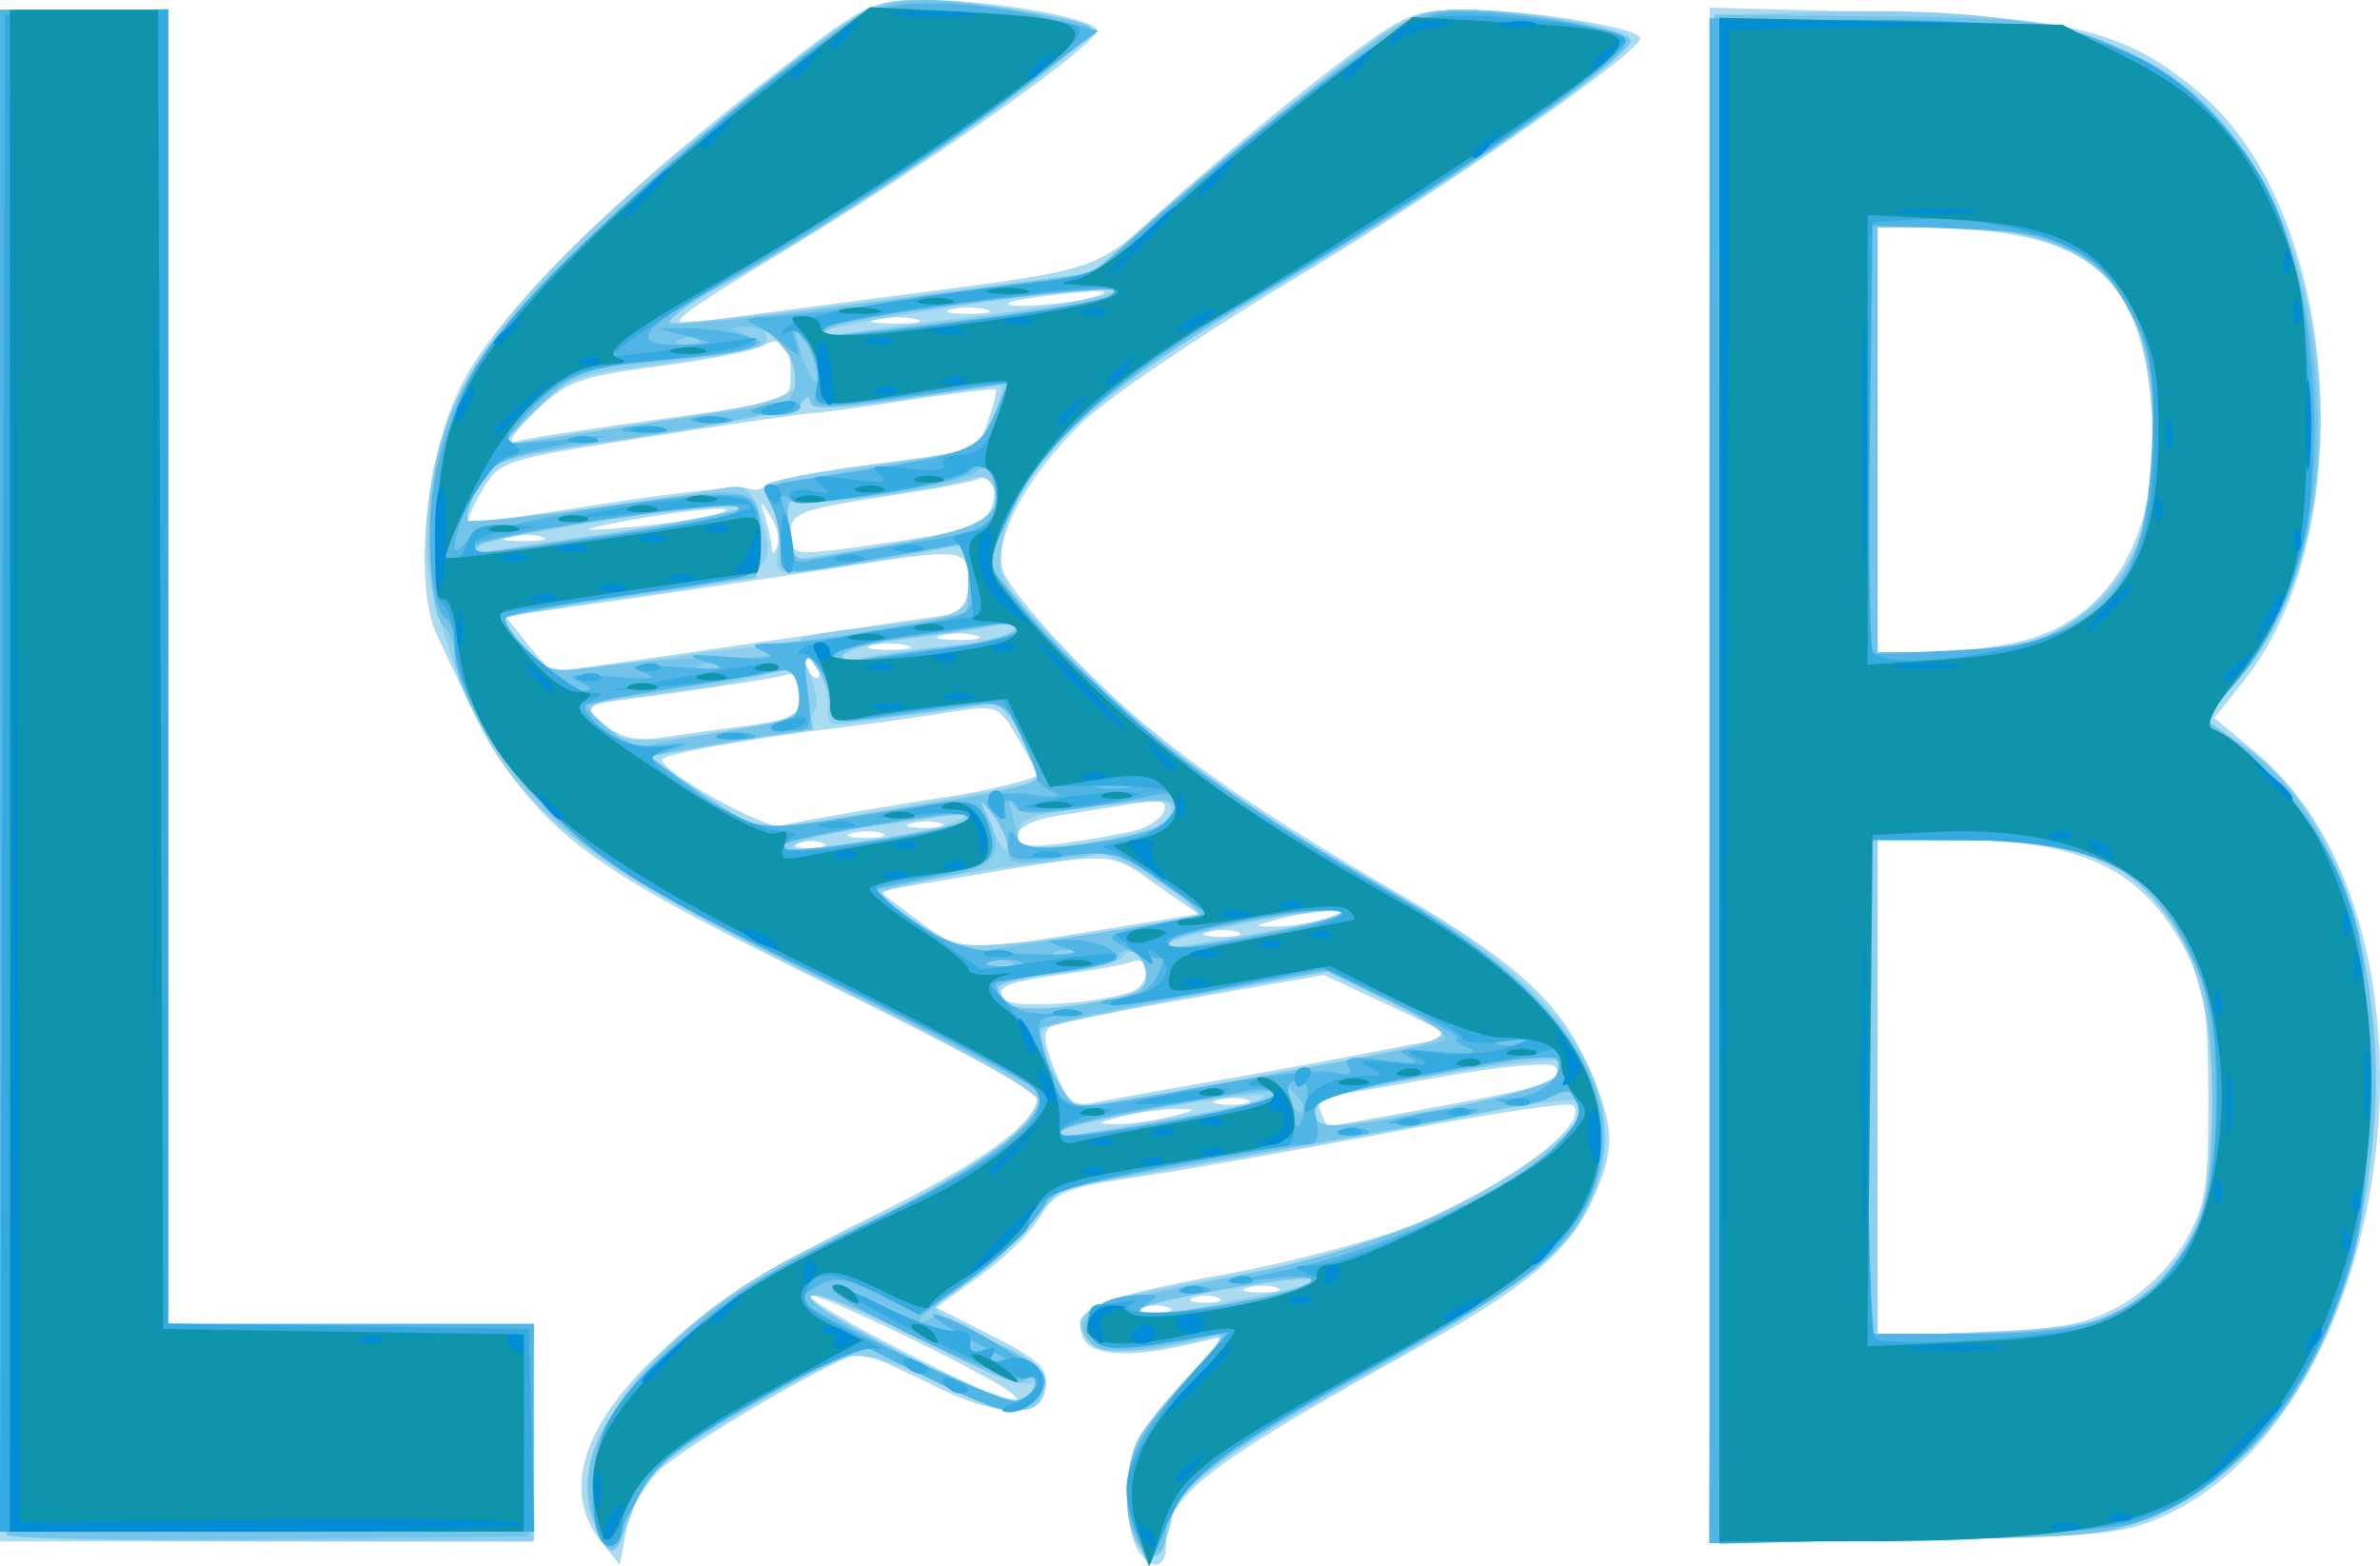 <?xml version="1.0" encoding="UTF-8" standalone="no"?>
<!-- Created with Inkscape (http://www.inkscape.org/) -->

<svg
   xmlns:dc="http://purl.org/dc/elements/1.1/"
   xmlns:cc="http://creativecommons.org/ns#"
   xmlns:rdf="http://www.w3.org/1999/02/22-rdf-syntax-ns#"
   xmlns:svg="http://www.w3.org/2000/svg"
   xmlns="http://www.w3.org/2000/svg"
   xmlns:sodipodi="http://sodipodi.sourceforge.net/DTD/sodipodi-0.dtd"
   xmlns:inkscape="http://www.inkscape.org/namespaces/inkscape"
   width="240.865"
   height="158.5"
   id="svg2"
   version="1.1"
   inkscape:version="0.48.4 r9939"
   sodipodi:docname="logo-lssb2.svg"
   inkscape:export-filename="/home/cawal/Área de Trabalho/logo-lssb2.png"
   inkscape:export-xdpi="448.38477"
   inkscape:export-ydpi="448.38477">
  <sodipodi:namedview
     id="base"
     pagecolor="#ffffff"
     bordercolor="#666666"
     borderopacity="1.0"
     inkscape:pageopacity="0.0"
     inkscape:pageshadow="2"
     inkscape:zoom="2.5027564"
     inkscape:cx="56.137576"
     inkscape:cy="95.224359"
     inkscape:document-units="px"
     inkscape:current-layer="g3050"
     showgrid="false"
     fit-margin-top="0"
     fit-margin-left="0"
     fit-margin-right="0"
     fit-margin-bottom="0"
     inkscape:window-width="1360"
     inkscape:window-height="721"
     inkscape:window-x="0"
     inkscape:window-y="22"
     inkscape:window-maximized="1"
     showguides="false" />
  <defs
     id="defs4" />
  <g
     transform="translate(-151.017,-8.426)"
     id="layer1"
     inkscape:groupmode="layer"
     inkscape:label="Camada 1">
    <g
       style="stroke:none;stroke-opacity:1"
       transform="translate(52.6,-45.579)"
       id="g3050">
      <path
         sodipodi:nodetypes="scscssssssssscsssssscssssssssssssssscsssssssssssssssssssssscccccsssssssssssssscscssssscccccssssssscsscsscccccscscsccscssssssscccccssssssssscccccsssscssssscsssssscscssssssssssscsssscsssssssssssssssssssssssssssssssssssssssssscccccccccccccccssscssscccsssccccsccssscccss"
         inkscape:connector-curvature="0"
         id="path3064"
         d="m 213.629,210.954 c -1.508,-2.415 -1.552,-8.391 -0.083,-11.265 0.614,-1.201 2.925,-4.063 5.135,-6.359 l 4.018,-4.175 -3.885,0.901 c -6.162,1.43 -10.088,1.165 -10.814,-0.729 -1.101,-2.869 1.514,-4.022 14.43,-6.362 6.891,-1.248 15.641,-3.589 19.5,-5.217 9.468,-3.995 17.558,-10.125 15.683,-11.883 -0.375,-0.352 -8.445,0.839 -17.932,2.646 -9.487,1.807 -21.094,3.858 -25.792,4.557 -7.673,1.142 -8.712,1.557 -10.201,4.078 -0.912,1.544 -3.657,4.242 -6.099,5.996 l -4.441,3.189 5.704,2.884 c 4.647,2.35 5.646,3.293 5.391,5.086 -0.48,3.376 -4.707,3.289 -11.698,-0.24 -3.332,-1.682 -6.536,-3.058 -7.121,-3.058 -1.768,0 -17.3,9.053 -20.231,11.792 -1.506,1.407 -3.033,4.135 -3.395,6.063 l -0.658,3.505 -1.855,-2.291 c -6.814,-8.415 3.886,-21.489 26.688,-32.608 11.85,-5.779 17.457,-9.808 17.457,-12.543 0,-0.447 -9.562,-5.525 -21.25,-11.285 -28.398,-13.995 -30.534,-15.904 -39.53,-35.334 -2.383,-5.147 -1.246,-17.662 2.266,-24.937 3.496,-7.241 14.595,-18.479 30.258,-30.635 11.195,-8.688 11.269,-8.726 17.083,-8.726 6.69,0 17.173,1.884 17.173,3.086 0,1.451 -16.625,13.222 -30.722,21.75 -12.062,7.298 -13.28,8.266 -9.778,7.771 2.2,-0.311 9.4,-1.275 16,-2.142 26.64,-3.499 23.481,-2.467 32.722,-10.686 4.553,-4.049 11.693,-9.931 15.867,-13.071 7.266,-5.466 7.844,-5.709 13.583,-5.709 6.292,0 17.333,1.841 17.32,2.888 -0.019,1.46 -20.57,15.71 -35.676,24.737 -9.044,5.404 -18.467,11.821 -20.94,14.259 -5.527,5.449 -8.757,11.46 -7.929,14.757 0.333,1.325 4.091,5.886 8.352,10.134 7.588,7.565 15.287,13.051 32.059,22.845 11.51,6.721 16.001,10.811 18.787,17.11 2.822,6.38 2.892,8.493 0.463,13.841 -2.24,4.933 -6.691,8.729 -16.895,14.409 -22.586,12.573 -26.212,15.397 -26.212,20.412 0,2.361 -1.489,2.657 -2.8,0.558 z M 200.879,195.085 c -1.719,-1.664 -20.45,-10.743 -20.45,-9.912 0,0.447 4.388,3.044 9.75,5.771 9.495,4.829 12.686,6.064 10.7,4.141 z m 15.8,-8.742 c -0.688,-0.277 -1.812,-0.277 -2.5,0 -0.688,0.277 -0.125,0.504 1.25,0.504 1.375,0 1.938,-0.227 1.25,-0.504 z m 5,-1 c -0.688,-0.277 -1.812,-0.277 -2.5,0 -0.688,0.277 -0.125,0.504 1.25,0.504 1.375,0 1.938,-0.227 1.25,-0.504 z m 6.019,-0.994 c -0.677,-0.274 -2.027,-0.291 -3,-0.037 -0.973,0.254 -0.419,0.478 1.231,0.498 1.65,0.02 2.446,-0.187 1.769,-0.461 z m -10.769,-17.344 c 2.676,-0.681 2.73,-0.763 0.5,-0.763 -1.375,0 -3.85,0.344 -5.5,0.763 -2.676,0.681 -2.73,0.763 -0.5,0.763 1.375,0 3.85,-0.344 5.5,-0.763 z m 26.861,-0.975 c 11.437,-2.101 13.317,-2.747 11.96,-4.105 -0.471,-0.471 -5.737,0.027 -11.757,1.113 -5.997,1.081 -11.263,1.966 -11.702,1.966 -0.44,0 -0.54,0.675 -0.224,1.5 0.317,0.825 0.666,1.5 0.776,1.5 0.11,0 5.036,-0.889 10.947,-1.975 z m -23.361,-2.464 c 4.675,-0.805 12.1,-2.16 16.5,-3.012 4.4,-0.852 8.225,-1.553 8.5,-1.558 0.275,-0.005 -2.54,-1.427 -6.257,-3.16 l -6.757,-3.15 -13.243,2.314 c -7.284,1.273 -13.76,2.582 -14.391,2.91 -0.837,0.434 -0.735,1.624 0.377,4.397 1.335,3.328 1.851,3.734 4.147,3.262 1.442,-0.296 6.448,-1.198 11.123,-2.003 z m 4.269,1.783 c -0.677,-0.274 -2.027,-0.291 -3,-0.037 -0.973,0.254 -0.419,0.478 1.231,0.498 1.65,0.02 2.446,-0.187 1.769,-0.461 z m -11.612,-11.043 c 0.739,-0.283 1.343,-1.19 1.343,-2.015 0,-0.86 -0.585,-1.275 -1.372,-0.973 -0.755,0.29 -3.567,0.821 -6.25,1.182 -6.54,0.878 -7.628,1.293 -6.82,2.599 0.651,1.053 9.722,0.505 13.099,-0.792 z m -3.786,-6.106 10.37,-1.696 -4.37,-3.061 c -4.782,-3.349 -3.725,-3.329 -21.14,-0.393 l -6.77,1.141 3.77,2.838 c 4.444,3.346 4.728,3.364 18.14,1.171 z m 14.399,0.148 c -0.677,-0.274 -2.027,-0.291 -3,-0.037 -0.973,0.254 -0.419,0.478 1.231,0.498 1.65,0.02 2.446,-0.187 1.769,-0.461 z m 8.731,-1.344 c 1.959,-0.627 2.067,-0.797 0.5,-0.782 -1.1,0.01 -3.35,0.362 -5,0.782 -2.695,0.686 -2.746,0.765 -0.5,0.782 1.375,0.01 3.625,-0.342 5,-0.782 z m -50.75,-7.662 c -0.688,-0.277 -1.812,-0.277 -2.5,0 -0.688,0.277 -0.125,0.504 1.25,0.504 1.375,0 1.938,-0.227 1.25,-0.504 z m 31.685,-1.304 c 1.339,-0.353 2.634,-1.241 2.878,-1.973 0.334,-1.002 -0.392,-1.19 -2.935,-0.762 -1.858,0.313 -5.291,0.864 -7.628,1.223 -2.653,0.408 -4.25,1.177 -4.25,2.047 0,1.085 1.049,1.251 4.75,0.75 2.612,-0.354 5.846,-0.932 7.185,-1.285 z m -25.666,0.311 c -0.677,-0.274 -2.027,-0.291 -3,-0.037 -0.973,0.254 -0.419,0.478 1.231,0.498 1.65,0.02 2.446,-0.187 1.769,-0.461 z m -1.269,-2.429 c 4.125,-0.678 8.175,-1.335 9,-1.458 3.001,-0.449 8,-1.715 8,-2.025 0,-0.175 -0.904,-1.851 -2.01,-3.724 -2.005,-3.398 -2.022,-3.404 -7.25,-2.576 -2.882,0.456 -7.265,1.077 -9.74,1.378 -10.318,1.257 -19,2.813 -19,3.404 0,1.237 10.498,7.064 11.986,6.653 0.833,-0.23 4.889,-0.973 9.014,-1.652 z m 7.269,1.429 c -0.677,-0.274 -2.027,-0.291 -3,-0.037 -0.973,0.254 -0.419,0.478 1.231,0.498 1.65,0.02 2.446,-0.187 1.769,-0.461 z m -19.519,-9.925 c 4.713,-0.608 5.25,-0.926 5.25,-3.115 0,-1.846 -0.425,-2.317 -1.75,-1.938 -0.963,0.275 -5.96,1.073 -11.105,1.773 l -9.355,1.273 2.329,1.886 c 1.694,1.371 3.291,1.737 5.855,1.342 1.939,-0.299 5.888,-0.849 8.776,-1.221 z m 6.374,-6.686 c -0.988,-0.98 -1.102,-0.865 -0.56,0.56 0.376,0.986 0.935,1.541 1.243,1.233 0.308,-0.308 6.4e-4,-1.115 -0.683,-1.793 z m -5.251,-1.736 c 11.205,-1.648 20.542,-2.997 20.75,-2.997 0.207,0 0.377,-1.35 0.377,-3 0,-3.556 -0.309,-3.591 -13.5,-1.508 -4.95,0.781 -14.477,2.2 -21.17,3.153 l -12.17,1.732 2.17,2.756 c 1.194,1.516 2.395,2.78 2.67,2.809 0.275,0.029 9.668,-1.296 20.873,-2.945 z m 14.877,0.313 c -0.963,-0.252 -2.538,-0.252 -3.5,0 -0.963,0.252 -0.175,0.457 1.75,0.457 1.925,0 2.712,-0.206 1.75,-0.457 z m 7,-1 c -0.963,-0.252 -2.538,-0.252 -3.5,0 -0.963,0.252 -0.175,0.457 1.75,0.457 1.925,0 2.712,-0.206 1.75,-0.457 z m -20.755,-12.023 c -1.09,-1.699 -1.118,-1.697 -0.571,0.044 0.317,1.007 0.611,2.357 0.654,3 0.057,0.843 0.216,0.831 0.571,-0.044 0.271,-0.667 -0.024,-2.017 -0.654,-3 z m 12.781,2.501 c 6.233,-0.901 8.628,-1.675 9.348,-3.021 1.005,-1.878 0.307,-4.152 -1.023,-3.33 -0.418,0.258 -3.875,0.944 -7.681,1.524 -10.714,1.632 -11.421,1.883 -11.421,4.058 0,2.332 -0.022,2.331 10.776,0.769 z m -36.026,-0.478 c -0.963,-0.252 -2.538,-0.252 -3.5,0 -0.963,0.252 -0.175,0.457 1.75,0.457 1.925,0 2.712,-0.206 1.75,-0.457 z m 18.077,-2.381 c 3.125,-1.001 -4.891,-0.189 -11.327,1.148 -3.035,0.63 -2.473,0.695 2.327,0.27 3.48,-0.309 7.53,-0.946 9,-1.417 z m -11.581,-0.967 c 7.212,-1.121 13.692,-1.816 14.401,-1.544 0.709,0.272 1.514,0.131 1.789,-0.314 0.275,-0.445 5.225,-1.409 10.999,-2.143 10.285,-1.307 10.521,-1.395 11.537,-4.31 0.571,-1.637 0.923,-3.086 0.783,-3.22 -0.14,-0.134 -4.08,0.342 -8.755,1.058 -4.675,0.716 -9.175,1.324 -10,1.35 -0.825,0.026 -8.236,1.104 -16.468,2.396 -14.834,2.328 -14.985,2.378 -16.842,5.557 -1.03,1.764 -1.577,3.208 -1.215,3.208 0.362,0 6.559,-0.917 13.771,-2.038 z m 5.558,-8.549 c 13.141,-1.793 13.196,-1.811 13.196,-4.44 0,-3.311 -0.764,-4.102 -2.858,-2.959 -0.903,0.493 -5.648,1.423 -10.543,2.066 -8.056,1.058 -9.242,1.498 -12.5,4.64 -1.98,1.909 -2.9,3.251 -2.045,2.982 0.855,-0.269 7.492,-1.299 14.75,-2.289 z m 25.958,-10.1 c -0.956,-0.25 -2.756,-0.259 -4,-0.02 -1.244,0.239 -0.462,0.444 1.738,0.455 2.2,0.011 3.218,-0.185 2.262,-0.435 z m 6.988,-1.002 c -0.963,-0.252 -2.538,-0.252 -3.5,0 -0.963,0.252 -0.175,0.457 1.75,0.457 1.925,0 2.712,-0.206 1.75,-0.457 z m 11.25,-1.344 c 1.614,-0.539 0.551,-0.632 -3,-0.265 -3.025,0.313 -5.688,0.733 -5.917,0.934 -0.801,0.701 6.439,0.158 8.917,-0.669 z m -111,48.534 0,-77.5 8.5,0 8.5,0 0,66.5 0,66.5 18.5,0 18.5,0 0,11 0,11 -27,0 -27,0 z m 173,-0.041 0,-77.686 17.25,0.45 c 19.541,0.51 25.053,1.92 32.537,8.327 13.971,11.959 16.344,44.133 4.37,59.251 l -3.057,3.86 4.208,3.517 c 20.552,17.18 14.708,66.133 -9.217,77.198 -4.125,1.908 -6.701,2.156 -25.341,2.446 l -20.75,0.322 z m 41.632,53.644 c 2.412,-1.365 5.118,-4.059 6.5,-6.471 2.084,-3.637 2.365,-5.391 2.342,-14.632 -0.021,-8.831 -0.372,-11.156 -2.206,-14.624 -4.479,-8.471 -10.456,-11.361 -23.518,-11.37 l -7.75,-0.006 0,25.113 0,25.113 10.25,-0.392 c 8.436,-0.323 10.981,-0.806 14.382,-2.731 z m -9.961,-67.251 c 9.281,-2.337 14.199,-11.316 13.063,-23.846 -1.145,-12.631 -6.033,-17.118 -19.407,-17.82 l -8.327,-0.437 0,21.625 0,21.625 5.057,0 c 2.781,0 7.108,-0.516 9.614,-1.147 z"
         style="fill:#abdbf1;stroke:none;stroke-opacity:1" />
      <path
         sodipodi:nodetypes="sssssssssscsssssssssssssssssssscscssssssssssssccssscscsssssssssscssscsscsscssssscssscsssscsssssscsssssssssssscscssssssssssssssssssssssscscssscscsssssssscssssssssscsssssssssssscssssssscscccccccccscccssscssssccssssscccsscsssccsccc"
         inkscape:connector-curvature="0"
         id="path3062"
         d="m 213.479,210.099 c -1.562,-2.919 -1.271,-8.317 0.599,-11.121 0.907,-1.36 3.27,-4.211 5.25,-6.335 2.743,-2.942 3.124,-3.73 1.601,-3.307 -6.293,1.747 -11.143,1.804 -12.52,0.146 -2.25,-2.711 0.535,-3.917 14.75,-6.387 10.649,-1.851 14.338,-2.998 22.212,-6.904 8.586,-4.26 14.424,-9.152 12.827,-10.749 -0.328,-0.328 -5.248,0.324 -10.933,1.448 -5.685,1.125 -17.292,3.234 -25.794,4.688 l -15.458,2.643 -4.542,4.699 c -2.498,2.584 -5.598,5.357 -6.889,6.162 -2.321,1.448 -2.281,1.495 3.793,4.398 4.871,2.328 6.079,3.355 5.846,4.97 -0.458,3.181 -3.581,3.045 -10.855,-0.474 -4.525,-2.189 -7.493,-3.048 -9.123,-2.639 -1.329,0.333 -6.443,3.028 -11.365,5.989 -7.86,4.727 -9.129,5.887 -10.419,9.531 -0.808,2.282 -1.766,4.149 -2.129,4.149 -0.363,0 -1.196,-1.296 -1.852,-2.879 -3.263,-7.879 6.564,-20.321 21.958,-27.801 4.67,-2.269 10.099,-4.788 12.064,-5.598 4.38,-1.804 10.927,-7.412 10.927,-9.36 0,-0.866 -7.885,-5.308 -19.961,-11.245 -28.831,-14.175 -34.499,-19.106 -39.586,-34.441 -2.233,-6.732 -2.597,-9.226 -2.11,-14.443 1.269,-13.586 9.555,-23.782 36.034,-44.341 8.09,-6.281 9.292,-6.892 13.566,-6.892 5.337,0 16.183,1.804 17.304,2.878 1.392,1.335 -25.975,20.321 -38.596,26.776 -2.667,1.364 -4.622,2.708 -4.343,2.987 0.278,0.278 10.111,-0.743 21.849,-2.269 l 21.343,-2.775 5.911,-5.29 c 3.251,-2.909 10.513,-8.893 16.138,-13.298 9.933,-7.778 10.383,-8.008 15.672,-8.008 6.349,0 16.779,1.914 16.779,3.08 0,1.919 -20.543,16.185 -36.5,25.348 -17.888,10.272 -25.866,17.892 -27.175,25.956 -0.501,3.09 0.056,3.936 7.817,11.857 8.22,8.39 17.067,14.733 33.216,23.819 20.264,11.4 25.681,25.251 14.193,36.292 -2.374,2.282 -10.07,7.299 -17.101,11.149 -16.717,9.153 -20.105,11.65 -20.934,15.428 -0.851,3.874 -2.125,4.671 -3.466,2.166 z m -10.458,-15.869 c 0.142,-0.701 0.033,-0.827 -0.241,-0.279 -0.277,0.553 -5.365,-1.444 -11.425,-4.483 -6.852,-3.436 -10.926,-4.993 -10.926,-4.175 0,1.419 18.605,10.651 20.917,10.379 0.779,-0.092 1.533,-0.74 1.675,-1.442 z m 18.609,-8.271 c 9.134,-1.803 10.047,-2.04 9.599,-2.488 -0.526,-0.526 -16.869,2.27 -17.612,3.013 -0.816,0.816 2.234,0.616 8.013,-0.525 z m -2.951,-19.058 c 4.263,-0.707 7.75,-1.592 7.75,-1.966 0,-0.829 -19.955,2.667 -20.858,3.654 -0.353,0.386 0.708,0.454 2.358,0.15 1.65,-0.304 6.487,-1.131 10.75,-1.839 z m 26.023,-0.762 c 9.154,-1.668 12.953,-3.241 11.451,-4.743 -0.542,-0.542 -14.954,1.58 -22.474,3.308 -2.641,0.607 -3.058,3.32 -0.5,3.257 0.963,-0.024 6.148,-0.844 11.523,-1.823 z m -19.273,-3.171 c 22.575,-4.142 21.728,-3.687 13.869,-7.452 l -6.631,-3.177 -14.05,2.598 c -7.728,1.429 -14.312,2.86 -14.632,3.18 -0.929,0.929 2.344,7.889 3.708,7.884 0.68,-0.003 8.662,-1.367 17.737,-3.032 z m -11,-10.069 c 0,-2.048 -1.592,-3.364 -2.429,-2.008 -0.312,0.505 -3.268,1.231 -6.569,1.615 -3.301,0.383 -6.002,1.012 -6.002,1.398 0,2.17 2.381,2.657 8.505,1.742 5.19,-0.776 6.495,-1.327 6.495,-2.746 z m -0.158,-5.246 6.342,-1.192 -4.992,-3.235 c -2.746,-1.779 -5.599,-3.017 -6.342,-2.752 -0.742,0.265 -3.6,0.7 -6.35,0.966 -5.187,0.501 -14.573,2.305 -15.187,2.919 -0.193,0.193 1.345,1.543 3.418,3 3.428,2.409 4.357,2.596 10.269,2.068 3.575,-0.32 9.354,-1.118 12.842,-1.773 z m 11.054,0.872 c 7.744,-1.363 11.434,-2.521 8.021,-2.519 -2.47,0.002 -16.016,2.764 -16.646,3.395 -0.799,0.799 -1.016,0.821 8.625,-0.876 z M 187.736,138.864 c 3.956,-0.628 7.643,-1.578 8.193,-2.112 0.653,-0.634 0.306,-0.784 -1,-0.431 -1.1,0.297 -4.475,0.855 -7.5,1.239 -5.378,0.683 -10.788,2.257 -8.193,2.382 0.719,0.035 4.544,-0.45 8.5,-1.078 z m 12.693,0.332 c 0,-0.445 -0.682,-1.682 -1.516,-2.75 -1.406,-1.8 -1.431,-1.741 -0.339,0.809 1.177,2.751 1.856,3.461 1.856,1.941 z m 13.166,-0.79 c 1.467,-0.288 2.935,-1.224 3.264,-2.08 0.52,-1.355 -0.268,-1.464 -6.091,-0.841 -8.105,0.868 -9.34,1.296 -9.34,3.24 0,1.497 3.358,1.409 12.166,-0.32 z m -26.166,-2.34 c 6.325,-1.044 12.699,-2.198 14.165,-2.566 l 2.665,-0.669 -2.096,-3.663 c -1.153,-2.015 -2.178,-3.789 -2.278,-3.943 -0.101,-0.154 -3.507,0.213 -7.569,0.815 -4.063,0.603 -8.061,1.179 -8.886,1.28 -0.946,0.116 -1.385,-0.492 -1.188,-1.646 0.172,-1.007 -0.391,-2.903 -1.25,-4.215 -0.859,-1.311 -1.562,-2.567 -1.562,-2.79 0,-0.223 2.812,-0.717 6.25,-1.096 10.343,-1.143 10.75,-1.339 10.75,-5.195 0,-3.016 -0.26,-3.354 -2.25,-2.918 -4.55,0.996 -14.166,2.546 -15.795,2.546 -1.229,0 -1.556,-0.638 -1.221,-2.388 0.251,-1.313 -0.036,-3.308 -0.638,-4.433 -1.33,-2.486 -1.109,-2.568 11.553,-4.289 8.916,-1.212 9.19,-1.328 10.734,-4.567 0.872,-1.828 1.254,-3.313 0.851,-3.301 -0.404,0.012 -4.784,0.636 -9.734,1.386 -5.85,0.887 -9.13,1.015 -9.371,0.365 -0.232,-0.626 -0.626,-0.587 -1.053,0.103 -0.375,0.606 -7.561,2.108 -15.969,3.337 -14.885,2.176 -15.327,2.31 -16.771,5.103 -0.816,1.578 -1.267,3.085 -1.003,3.349 0.427,0.427 18.952,-1.912 25.801,-3.257 2.228,-0.437 2.794,-0.057 3.674,2.468 2.102,6.03 1.299,6.571 -12.594,8.485 -6.959,0.959 -12.868,1.958 -13.13,2.22 -0.262,0.262 0.692,1.646 2.121,3.075 l 2.598,2.598 11.742,-1.699 c 12.559,-1.818 13.488,-1.633 14.826,2.943 0.975,3.337 -0.58,4.34 -8.897,5.739 l -7.972,1.341 5.487,3.71 c 3.018,2.041 5.718,3.701 6,3.689 0.282,-0.011 5.688,-0.875 12.013,-1.918 z m -14.943,-8.208 c 6.124,-1.011 6.943,-1.404 6.943,-3.333 0,-2.867 -0.843,-3.606 -2.858,-2.506 -0.903,0.493 -5.604,1.417 -10.447,2.052 -8.541,1.121 -8.753,1.212 -7.095,3.044 1.987,2.196 3.988,2.306 13.457,0.742 z m 21.207,-8.41 c 3.72,-0.374 7.05,-1.142 7.399,-1.707 0.401,-0.648 -0.25,-0.812 -1.764,-0.443 -1.32,0.322 -5.222,0.896 -8.672,1.278 -3.45,0.381 -6.544,1.132 -6.875,1.668 -0.348,0.563 0.19,0.744 1.272,0.429 1.031,-0.3 4.919,-0.852 8.639,-1.225 z m 4.623,-12.947 c 1.799,-1.739 0.641,-4.912 -1.493,-4.093 -2.795,1.073 -15.523,2.797 -17.271,2.34 -1.373,-0.359 -1.617,0.152 -1.314,2.749 l 0.372,3.19 9.159,-1.423 c 5.038,-0.782 9.783,-2.026 10.546,-2.763 z m -38.387,1.504 c 10.368,-1.404 13.75,-2.084 13.184,-2.649 -0.76,-0.76 -25.106,2.867 -26.184,3.901 -0.643,0.617 0.071,0.758 2,0.395 1.65,-0.31 6.6,-1.051 11,-1.647 z m 6.5,-11.599 c 13.462,-1.977 14.927,-2.988 10.924,-7.54 -1.142,-1.298 -1.798,-1.811 -1.459,-1.14 0.715,1.414 -0.744,1.814 -11.965,3.279 -7.217,0.942 -8.342,1.394 -11.5,4.616 l -3.5,3.572 3,-0.549 c 1.65,-0.302 8.175,-1.309 14.5,-2.238 z m 31.5,-10.489 c 9.046,-1.08 16.4,-2.737 12.5,-2.816 -3.308,-0.067 -28.198,3.772 -28.826,4.446 -0.37,0.398 0.901,0.462 2.826,0.143 1.925,-0.319 8,-1.117 13.5,-1.773 z M 99.095,209.338 c -0.367,-0.367 -0.667,-35.242 -0.667,-77.5 l 0,-76.833 8.5,0 8.5,0 0,66.5 0,66.5 18.5,0 18.5,0 0,11 0,11 -26.333,0 c -14.483,0 -26.633,-0.3 -27,-0.667 z m 172.577,-76.51 0.256,-77.324 11,-0.3 c 26.925,-0.735 38.463,4.167 45.665,19.402 7.619,16.116 5.648,38.494 -4.314,48.988 l -2.933,3.09 3.876,2.565 c 8.66,5.731 13.642,18.32 13.557,34.255 -0.114,21.387 -8.112,37.383 -21.851,43.701 -4.6,2.115 -6.622,2.325 -25.256,2.623 l -20.256,0.324 z m 41.51,53.852 c 1.79,-0.953 4.466,-3.563 5.947,-5.8 2.282,-3.448 2.756,-5.403 3.111,-12.82 0.736,-15.404 -3.9,-24.968 -13.499,-27.844 -2.224,-0.666 -7.705,-1.212 -12.178,-1.212 l -8.134,0 0,25.111 0,25.111 10.75,-0.407 c 7.644,-0.289 11.69,-0.907 14.004,-2.139 z m -9.301,-67.785 c 5.244,-1.456 10.082,-6.454 11.568,-11.952 1.656,-6.125 0.786,-17.858 -1.637,-22.078 -2.944,-5.127 -9.239,-7.862 -18.096,-7.862 l -7.288,0 0,21.5 0,21.5 5.75,-0.006 c 3.163,-0.003 7.529,-0.499 9.703,-1.103 z"
         style="fill:#8ecfed;stroke:none;stroke-opacity:1" />
      <path
         sodipodi:nodetypes="sssssssssssscssssscsssssssssssssssssscsssssscssssssssssscsssssscssssssssssssssscsssssssssssssscssssssscccscssssssssscsscssssscccsssssscsscssccssscsssssccssssssscscsssssscscssscccccscssssssscsssssssssssssssssssssssssssssscscccccccccscccsssscsssscccssssccccccssscccss"
         inkscape:connector-curvature="0"
         id="path3060"
         d="m 213.479,210.099 c -1.562,-2.919 -1.271,-8.317 0.599,-11.121 0.907,-1.36 3.27,-4.218 5.25,-6.352 3.413,-3.676 3.47,-3.849 1.101,-3.298 -7.245,1.685 -10.632,1.826 -11.741,0.489 -2.194,-2.644 0.483,-3.887 13.818,-6.419 19.582,-3.718 37.545,-12.722 35.583,-17.836 -0.455,-1.186 -1.124,-1.324 -2.877,-0.595 -2.26,0.94 -12.005,2.792 -37.346,7.099 -12.23,2.079 -13.165,2.399 -14.672,5.026 -0.886,1.543 -3.895,4.447 -6.688,6.453 -2.793,2.006 -5.078,3.857 -5.078,4.113 0,0.256 0.409,0.212 0.91,-0.097 1.393,-0.861 4.164,0.515 3.43,1.704 -0.364,0.589 -0.172,0.755 0.437,0.379 1.624,-1.004 8.34,2.524 8.008,4.207 -0.156,0.793 -1.062,1.931 -2.012,2.529 -1.366,0.86 -3.285,0.317 -9.176,-2.598 l -7.449,-3.686 -8.695,4.705 c -10.422,5.64 -14.257,8.974 -15.085,13.112 -0.789,3.946 -1.882,3.928 -3.27,-0.054 -1.801,-5.166 0.148,-9.914 6.871,-16.742 4.874,-4.951 8.308,-7.19 19.31,-12.594 14.01,-6.881 20.959,-12.244 18.505,-14.281 -0.716,-0.594 -10.747,-5.8 -22.293,-11.57 -17.804,-8.897 -21.851,-11.344 -26.65,-16.117 -5.507,-5.476 -9.842,-12.674 -9.842,-16.339 0,-0.996 -0.562,-2.374 -1.25,-3.062 -0.794,-0.794 -1.231,-4.062 -1.199,-8.95 0.077,-11.681 3.143,-17.579 15.293,-29.418 9.135,-8.901 24.06,-21.134 28.84,-23.637 1.201,-0.629 3.931,-1.144 6.066,-1.144 3.999,0 15.125,1.808 16.554,2.689 1.675,1.033 -21.909,17.623 -36.739,25.845 -3.814,2.114 -6.389,4.025 -5.723,4.247 0.666,0.222 10.536,-0.844 21.934,-2.368 l 20.723,-2.771 9.5,-8.15 c 5.225,-4.483 12.605,-10.477 16.399,-13.321 5.933,-4.447 7.532,-5.17 11.418,-5.17 6.154,0 17.183,1.997 17.183,3.112 0,1.669 -17.305,13.726 -33.881,23.606 -19.057,11.359 -24.999,16.293 -28.677,23.811 l -2.659,5.434 4.026,4.768 c 9.112,10.792 17.607,17.484 34.096,26.855 21.156,12.023 28.111,22.426 22.608,33.815 -2.27,4.699 -6.533,7.814 -23.831,17.414 -13.442,7.46 -18.682,11.707 -18.682,15.141 0,2.77 -1.721,3.433 -2.95,1.137 z m -10.496,-15.181 c 0.37,-0.598 0.144,-1.61 -0.5,-2.25 -0.894,-0.887 -1.007,-0.729 -0.476,0.664 0.527,1.385 -1.997,0.476 -10.441,-3.758 -7.254,-3.638 -11.136,-5.115 -11.136,-4.236 0,1.255 18.044,10.517 20.691,10.621 0.655,0.026 1.493,-0.442 1.863,-1.04 z m 20.029,-9.006 c 7.369,-1.362 8.845,-1.812 8.168,-2.489 -0.573,-0.573 -16.78,2.279 -17.597,3.096 -0.807,0.807 3.162,0.552 9.43,-0.607 z m -6.661,-18.458 c 9.453,-1.709 11.58,-2.28 10.929,-2.931 -0.564,-0.564 -20.757,3.055 -21.568,3.866 -0.95,0.95 1.321,0.75 10.639,-0.935 z m 28.876,-1.327 c 5.114,-1 9.777,-2.297 10.363,-2.883 1.198,-1.198 0.182,-3.569 -1.172,-2.732 -0.48,0.297 -3.487,0.997 -6.681,1.556 -13.894,2.43 -16.308,3.098 -16.308,4.508 0,1.856 2.41,1.777 13.798,-0.449 z m -15.674,-1.389 c -0.988,-0.98 -1.102,-0.865 -0.56,0.56 0.376,0.986 0.935,1.541 1.243,1.233 0.308,-0.308 6.4e-4,-1.115 -0.683,-1.793 z m -3.625,-1.776 c 9.351,-1.673 17.676,-3.287 18.501,-3.587 0.956,-0.347 -0.856,-1.731 -5,-3.819 l -6.5,-3.275 -14.75,2.611 c -8.113,1.436 -14.75,2.963 -14.75,3.394 0,2.103 3.054,7.718 4.198,7.718 0.715,0 8.95,-1.369 18.301,-3.042 z m -11.499,-10.064 c 0,-2.121 -1.959,-3.575 -2.862,-2.123 -0.351,0.565 -3.226,1.349 -6.388,1.743 -3.163,0.394 -5.75,1.025 -5.75,1.401 0,2.152 2.396,2.638 8.505,1.725 5.19,-0.776 6.495,-1.327 6.495,-2.746 z m -13.75,-1.556 c -0.688,-0.277 -1.812,-0.277 -2.5,0 -0.688,0.277 -0.125,0.504 1.25,0.504 1.375,0 1.938,-0.227 1.25,-0.504 z m 19.055,-4.626 c 0.443,-0.137 -1.263,-1.707 -3.79,-3.488 -4.365,-3.077 -4.87,-3.196 -10.055,-2.383 -4.762,0.747 -5.46,0.644 -5.46,-0.801 0,-0.912 -0.7,-2.531 -1.555,-3.599 -1.483,-1.852 -1.503,-1.834 -0.423,0.387 1.556,3.199 0.667,4.876 -2.954,5.578 -1.687,0.327 -4.416,0.855 -6.063,1.173 l -2.996,0.578 4.746,3.195 4.746,3.195 11.5,-1.793 c 6.325,-0.986 11.862,-1.905 12.305,-2.042 z m -12.055,3.626 c -0.688,-0.277 -1.812,-0.277 -2.5,0 -0.688,0.277 -0.125,0.504 1.25,0.504 1.375,0 1.938,-0.227 1.25,-0.504 z m 21.579,-2.462 c 2.931,-0.578 5.105,-1.275 4.831,-1.549 -0.78,-0.78 -16.042,1.825 -17.16,2.929 -1.031,1.018 1.741,0.707 12.329,-1.38 z m -41.911,-8.948 c 7.447,-1.213 9.561,-1.783 8.934,-2.41 -0.533,-0.533 -17.927,2.223 -18.66,2.956 -0.814,0.814 2.524,0.626 9.726,-0.546 z m 23.16,0.057 c 5.566,-1.056 7.542,-2.172 6.586,-3.719 -0.33,-0.533 -3.569,-0.397 -7.854,0.331 -5.552,0.943 -7.497,0.96 -8.146,0.071 -0.533,-0.73 -0.63,-0.481 -0.258,0.664 0.327,1.007 0.594,2.245 0.594,2.75 0,1.187 2.45,1.16 9.078,-0.097 z M 188.817,135.965 c 16.92,-2.85 15.816,-2.263 13.259,-7.047 -1.804,-3.374 -2.548,-3.941 -4.648,-3.542 -1.375,0.262 -5.312,0.793 -8.75,1.181 -5.759,0.65 -6.25,0.554 -6.25,-1.232 0,-1.066 -0.644,-2.812 -1.431,-3.879 -1.302,-1.767 -1.381,-1.566 -0.879,2.229 l 0.552,4.171 -4.871,0.689 c -2.679,0.379 -6.446,0.999 -8.371,1.378 l -3.5,0.689 5.487,3.701 c 3.018,2.036 5.893,3.701 6.389,3.701 0.496,0 6.352,-0.918 13.013,-2.04 z m -16.582,-7.995 c 7.071,-1.127 7.297,-1.25 7,-3.815 -0.206,-1.781 -0.799,-2.521 -1.807,-2.256 -1.653,0.434 -17.906,3.031 -19.5,3.116 -0.55,0.029 0.243,1.148 1.763,2.485 1.52,1.338 3.32,2.252 4,2.033 0.68,-0.219 4.525,-0.923 8.543,-1.563 z m -0.399,-7.385 c 3.679,0.036 5.188,-0.232 4,-0.709 -1.522,-0.611 -1.301,-0.771 1.092,-0.789 2.24,-0.017 13.107,-1.727 19.25,-3.029 0.138,-0.029 0.25,-1.628 0.25,-3.553 0,-1.925 -0.113,-3.499 -0.25,-3.499 -0.138,7.5e-4 -4.075,0.675 -8.75,1.499 -10.688,1.883 -10,1.956 -10,-1.066 0,-1.411 -0.445,-3.396 -0.988,-4.412 -1.051,-1.964 -2.142,-1.657 17.323,-4.886 3.143,-0.521 4.091,-1.243 5.249,-4 l 1.414,-3.363 -4.749,0.723 c -13.076,1.99 -15.25,2.145 -15.265,1.087 -0.01,-0.716 -0.264,-0.692 -0.75,0.07 -0.404,0.634 -7.625,2.172 -16.046,3.419 -14.98,2.217 -15.344,2.33 -16.824,5.191 -0.832,1.608 -1.287,3.149 -1.012,3.424 0.275,0.275 6.721,-0.399 14.324,-1.497 15.236,-2.201 15.528,-2.128 15.085,3.792 l -0.261,3.481 -12.415,1.767 c -6.828,0.972 -12.643,1.995 -12.921,2.273 -0.278,0.278 0.584,1.671 1.915,3.096 2.292,2.453 2.739,2.546 8.421,1.757 3.3,-0.458 8.658,-0.808 11.908,-0.776 z m -0.679,0.817 c -0.332,-0.332 -1.195,-0.368 -1.917,-0.079 -0.798,0.319 -0.561,0.556 0.604,0.604 1.054,0.043 1.645,-0.193 1.312,-0.525 z m 23.534,-1.972 c 3.17,-0.361 6.052,-1.125 6.405,-1.696 0.425,-0.687 -0.494,-0.812 -2.71,-0.369 -1.844,0.369 -5.752,0.952 -8.684,1.297 -2.932,0.345 -5.6,1.061 -5.928,1.592 -0.359,0.581 0.549,0.74 2.278,0.399 1.581,-0.312 5.469,-0.862 8.638,-1.224 z m -3.871,-10.708 c 7.159,-1.263 9.479,-3.003 8.255,-6.192 -0.479,-1.249 -1.025,-1.458 -1.909,-0.734 -1.458,1.195 -16.331,3.581 -18.096,2.904 -0.846,-0.325 -1.096,0.547 -0.824,2.875 0.35,3.002 0.658,3.291 3.036,2.852 1.455,-0.269 5.748,-1.036 9.539,-1.704 z m -30.906,-0.675 c 11.311,-1.736 16.575,-3.027 12.43,-3.047 -3.807,-0.019 -24.536,3.351 -25.367,4.123 -1.229,1.143 -1.858,1.195 12.937,-1.076 z m 3.124,-11.03 c 7.089,-1.094 13.404,-1.994 14.032,-2 1.982,-0.018 2.464,-3.198 0.857,-5.651 -0.896,-1.368 -2.482,-2.33 -3.773,-2.289 -2.118,0.067 -2.129,0.109 -0.227,0.852 2,0.782 2,0.782 0,1.38 -1.1,0.329 -5.352,0.912 -9.448,1.297 -6.831,0.641 -7.784,1.016 -11.5,4.525 -2.228,2.104 -3.777,3.838 -3.441,3.851 0.336,0.014 6.411,-0.87 13.5,-1.964 z m 17.442,-7.372 c -1.401,-3.684 -2.185,-3.318 -0.885,0.412 0.585,1.678 1.249,2.865 1.476,2.639 0.227,-0.227 -0.039,-1.6 -0.591,-3.051 z m -11.324,-1.243 c -0.332,-0.332 -1.195,-0.368 -1.917,-0.079 -0.798,0.319 -0.561,0.556 0.604,0.604 1.054,0.043 1.645,-0.193 1.312,-0.525 z m 25.812,-1.908 c 13.49,-1.706 16.919,-2.361 16.189,-3.09 -0.678,-0.678 -25.698,2.519 -28.231,3.608 -2.884,1.239 -1.318,1.172 12.042,-0.518 z M 99.111,209.355 c -0.376,-0.376 -0.683,-35.258 -0.683,-77.516 l 0,-76.833 8.5,0 8.5,0 0,66.5 0,66.5 18.534,0 18.534,0 -0.284,10.75 -0.284,10.75 -26.067,0.266 c -14.337,0.146 -26.374,-0.041 -26.75,-0.417 z m 172.561,-76.511 0.256,-77.339 16.5,0.156 c 14.417,0.136 17.251,0.439 22.449,2.396 12.188,4.59 19.385,14.876 21.541,30.79 1.899,14.013 -0.743,26.003 -7.457,33.847 l -3.45,4.031 4.421,3.175 c 9.269,6.657 14.598,24.022 12.485,40.688 -2.395,18.889 -8.983,30.32 -20.829,36.137 -5.533,2.717 -6.118,2.787 -25.917,3.119 l -20.256,0.339 z m 38.209,55.052 c 5.247,-1.457 10.083,-6.455 11.564,-11.952 0.693,-2.572 1.029,-8.288 0.798,-13.585 -0.349,-8.006 -0.768,-9.741 -3.357,-13.922 -4.54,-7.33 -9.357,-9.432 -21.616,-9.432 l -9.843,0 0,25 0,25 9.25,-0.006 c 5.088,-0.003 11.029,-0.499 13.203,-1.103 z m -4.708,-69.429 c 8.045,-3.361 11.199,-9.118 11.233,-20.5 0.043,-14.644 -6.194,-20.962 -20.69,-20.962 l -7.288,0 0,21.5 0,21.5 6.532,0 c 3.616,0 8.175,-0.687 10.213,-1.538 z"
         style="fill:#74c4ea;stroke:none;stroke-opacity:1" />
      <path
         sodipodi:nodetypes="sscsscsssssssssssssscssscscssssssscsssssssscssssscsssscssssscssssssscssssssscsssssssscssssssssscssssscssssscssssssssssssssssssscscsccsssscssccssssssssscssssssssscssscssssssssssssssscccccsssscccccssssssscscccccsssssssssssssssssssssssccsssssssssscccssscccsccsssscccsscccccccccccccsssssssscscscsssssssssssss"
         inkscape:connector-curvature="0"
         id="path3058"
         d="m 213.54,209.69 c -2.238,-5.668 -1.176,-9.097 4.969,-16.055 l 4.301,-4.87 -4.441,0.801 c -7.643,1.378 -9.409,1.164 -9.743,-1.18 -0.297,-2.081 1.91,-3.356 5.802,-3.351 1.333,0.001 1.333,0.109 0,0.971 -2.08,1.344 0.493,1.312 8.918,-0.113 8.07,-1.365 10.82,-3.293 3.582,-2.511 -4.211,0.455 -3.95,0.319 1.652,-0.861 14.361,-3.024 31.17,-12.628 29.539,-16.878 -0.538,-1.402 -1.046,-1.517 -2.728,-0.617 -1.137,0.608 -3.056,0.914 -4.265,0.679 -1.908,-0.37 -1.851,-0.445 0.429,-0.563 2.767,-0.143 5.418,-2.445 4.509,-3.915 -0.295,-0.477 -4.946,-0.031 -10.336,0.99 -15.513,2.939 -14.572,2.587 -14.061,5.261 0.326,1.708 0.004,2.376 -1.142,2.363 -3.622,-0.038 -25.622,4.356 -25.914,5.176 -0.785,2.202 -4.704,6.25 -8.736,9.025 l -4.401,3.028 -4.037,-2.06 c -3.129,-1.596 -4.484,-1.82 -6.023,-0.997 -1.092,0.585 -1.986,1.268 -1.986,1.518 0,0.985 20.281,10.566 21.76,10.279 0.866,-0.168 1.762,-0.868 1.991,-1.556 0.254,-0.764 -0.157,-1.031 -1.058,-0.685 -1.525,0.585 -20.289,-8.302 -19.402,-9.189 0.275,-0.275 4.588,1.553 9.584,4.062 9.965,5.005 13.927,6.213 5.124,1.562 -3.025,-1.598 -5.05,-2.916 -4.5,-2.929 2.066,-0.049 11,5.494 11,6.824 0,0.763 -0.777,1.877 -1.727,2.477 -1.368,0.863 -3.314,0.304 -9.36,-2.687 l -7.632,-3.777 -10.14,5.866 c -8.944,5.174 -10.423,6.427 -12.534,10.623 -2.68,5.328 -4.065,4.754 -4.091,-1.696 -0.021,-5.213 1.763,-8.232 8.87,-15.01 4.734,-4.515 8.825,-7.103 18.353,-11.609 13.272,-6.277 19.647,-11.309 17.541,-13.846 -0.65,-0.783 -10.217,-5.813 -21.259,-11.177 -16.754,-8.138 -21.134,-10.73 -26.458,-15.656 -6.347,-5.871 -11.033,-13.542 -11.053,-18.094 -0.005,-1.205 -0.408,-2.437 -0.894,-2.738 -1.618,-1 -2.194,-9.104 -1.039,-14.624 0.627,-2.996 2.291,-7.591 3.698,-10.211 4.782,-8.906 34.134,-34.767 41.89,-36.909 3.61,-0.997 10.697,-0.47 17.659,1.312 l 3.825,0.979 -8.325,6.229 c -9.269,6.936 -21.127,14.602 -30.553,19.751 -7.606,4.155 -8.689,5.949 -3.491,5.784 3.716,-0.118 3.716,-0.119 0.719,-0.882 l -3,-0.763 3,-0.019 c 1.65,-0.01 4.125,0.295 5.5,0.678 3.594,1.001 0.993,1.793 -8.651,2.634 -7.964,0.695 -10.25,1.786 -14.269,6.809 -1.333,1.666 -1.089,1.742 4,1.246 l 5.42,-0.528 -5.852,1.221 c -5.141,1.073 -6.078,1.647 -7.708,4.721 -2.21,4.168 -2.665,7.318 -0.69,4.77 1.414,-1.823 25.107,-5.615 28.043,-4.488 1.161,0.445 1.707,1.779 1.707,4.167 0,4.041 0.717,3.754 -14.852,5.957 -5.694,0.806 -10.613,1.726 -10.932,2.044 -0.9,0.9 5.982,7.558 7.73,7.479 1.126,-0.051 1.003,-0.325 -0.446,-0.996 -1.399,-0.648 -0.348,-0.788 3.5,-0.465 4.076,0.342 4.853,0.223 3,-0.456 -1.843,-0.676 -0.923,-0.81 3.5,-0.51 4.72,0.32 5.36,0.211 3,-0.51 -2.41,-0.736 -1.919,-0.833 2.5,-0.49 3.71,0.288 4.849,0.139 3.5,-0.456 -1.722,-0.76 -1.583,-0.885 1,-0.897 1.65,-0.007 5.925,-0.508 9.5,-1.114 11.289,-1.911 10.653,-1.567 10.193,-5.505 -0.227,-1.942 -0.475,-3.53 -0.553,-3.529 -0.077,7.5e-4 -3.966,0.675 -8.641,1.499 -10.688,1.883 -10,1.956 -10,-1.066 0,-1.411 -0.451,-3.408 -1.002,-4.438 -0.897,-1.676 -0.502,-1.944 3.75,-2.552 15.994,-2.287 17.344,-2.741 18.85,-6.331 l 1.421,-3.387 -4.759,0.694 c -2.618,0.382 -7.071,0.951 -9.895,1.265 -4.987,0.555 -5.123,0.503 -4.692,-1.807 0.248,-1.325 -0.282,-3.263 -1.196,-4.378 -1.583,-1.93 -1.618,-1.932 -1.015,-0.056 0.576,1.792 0.484,1.822 -1.168,0.38 -0.986,-0.86 -2.468,-1.82 -3.293,-2.133 -0.825,-0.313 -0.15,-0.585 1.5,-0.603 1.65,-0.019 9.75,-0.992 18,-2.163 l 15,-2.129 5.5,-4.865 c 14.173,-12.537 26.029,-21.125 29.875,-21.641 4.231,-0.568 17.819,1.406 18.622,2.705 0.946,1.531 -20.546,16.402 -38.407,26.576 -12.803,7.292 -20.146,13.801 -23.65,20.963 l -2.649,5.414 3.142,3.967 c 8.18,10.328 18.66,18.42 39.009,30.119 17.729,10.193 24.119,21.742 17.802,32.176 -2.882,4.76 -6.523,7.412 -21.244,15.47 -15.373,8.415 -18.287,10.648 -20.481,15.692 l -1.796,4.128 z m 3.934,-42.338 c 5.475,-0.909 9.955,-2.07 9.955,-2.579 0,-0.509 -1.238,-0.676 -2.75,-0.371 -1.512,0.305 -5.9,1.071 -9.75,1.701 -3.85,0.63 -7.675,1.528 -8.5,1.994 -2.236,1.264 -0.238,1.13 11.045,-0.744 z m 13.168,-1.68 c 0.292,-1.528 -0.028,-2.333 -0.926,-2.333 -0.773,0 -1.135,0.619 -0.829,1.415 0.299,0.778 0.543,1.828 0.543,2.333 0,1.788 0.773,0.886 1.213,-1.415 z m -10.211,-1.689 c 5.774,-1.113 11.548,-1.769 12.832,-1.46 1.649,0.398 2.118,0.213 1.597,-0.63 -0.548,-0.886 0.394,-1.036 3.666,-0.584 3.226,0.446 3.868,0.348 2.403,-0.366 -1.482,-0.722 -0.705,-0.856 3,-0.519 3.345,0.304 4.338,0.168 3,-0.411 -1.1,-0.477 -1.563,-0.898 -1.028,-0.937 0.534,-0.039 -2.27,-1.624 -6.233,-3.523 l -7.205,-3.453 -10.598,2.009 c -5.829,1.105 -11.124,1.794 -11.767,1.532 -0.643,-0.263 0.053,-0.513 1.546,-0.556 1.634,-0.048 3.141,-0.875 3.785,-2.079 0.589,-1.1 0.83,-2 0.535,-2 -1.328,0 -2.169,-0.271 -4.035,-1.301 -1.75,-0.966 -1.333,-1.234 3.337,-2.151 l 5.337,-1.048 -4.622,-3.255 c -4.278,-3.012 -5.03,-3.207 -10.087,-2.612 -4.919,0.578 -5.463,0.454 -5.449,-1.245 0.011,-1.421 0.225,-1.557 0.864,-0.549 0.641,1.011 2.289,1.164 6.735,0.625 6.807,-0.826 9.386,-1.93 9.386,-4.018 0,-1.025 -0.696,-1.325 -2.25,-0.969 -5.899,1.349 -13.75,2.132 -13.75,1.372 0,-0.467 -0.477,-0.849 -1.059,-0.849 -0.582,0 -0.738,0.52 -0.345,1.155 0.442,0.715 0.274,0.883 -0.441,0.441 -2.619,-1.619 -1.015,-2.752 3.095,-2.187 2.392,0.329 3.452,0.241 2.426,-0.201 -1.003,-0.432 -1.797,-1.103 -1.763,-1.49 0.033,-0.388 -0.714,-2.329 -1.661,-4.315 -1.909,-4.004 -0.282,-3.816 -15.002,-1.732 -4.032,0.571 -4.25,0.473 -4.25,-1.912 0,-1.382 -0.635,-3.041 -1.411,-3.685 -1.188,-0.986 -1.325,-0.53 -0.868,2.878 0.506,3.772 0.38,4.041 -1.839,3.933 -1.789,-0.087 -1.931,-0.233 -0.573,-0.585 2.32,-0.601 2.015,-5.99 -0.308,-5.452 -0.825,0.191 -5.487,0.953 -10.359,1.693 -4.873,0.74 -9.099,1.584 -9.392,1.877 -0.293,0.293 0.537,1.398 1.844,2.457 1.635,1.324 3.472,1.804 5.892,1.539 2.675,-0.293 2.943,-0.204 1.12,0.371 l -2.395,0.756 3.395,2.574 c 6.777,5.137 7.158,5.205 18.554,3.336 11.012,-1.806 12.09,-1.591 12.563,2.506 0.29,2.512 0.41,2.457 -10.162,4.667 -2.291,0.479 -2.149,0.7 2.295,3.591 3.923,2.552 5.887,3.123 11.441,3.326 4.427,0.162 5.855,-0.024 4.205,-0.548 -2.297,-0.729 -2.324,-0.802 -0.332,-0.893 2.637,-0.121 5.332,0.834 5.332,1.891 0,0.427 -2.959,1.093 -6.576,1.481 -6.299,0.675 -6.506,0.781 -4.914,2.54 1.094,1.209 2.741,1.736 4.826,1.544 1.74,-0.161 2.152,-0.096 0.914,0.143 -2.618,0.506 -2.598,0.407 -1.092,5.436 1.382,4.614 1.432,4.62 15.844,1.843 z m -48.733,-35.67 c 0.973,-0.254 2.323,-0.237 3,0.037 0.677,0.274 -0.119,0.481 -1.769,0.461 -1.65,-0.02 -2.204,-0.244 -1.231,-0.498 z m 80.981,31.031 c -0.688,-0.277 -1.812,-0.277 -2.5,0 -0.688,0.277 -0.125,0.504 1.25,0.504 1.375,0 1.938,-0.227 1.25,-0.504 z m -50.981,-7.994 c -0.677,-0.274 -2.027,-0.291 -3,-0.037 -0.973,0.254 -0.419,0.478 1.231,0.498 1.65,0.02 2.446,-0.187 1.769,-0.461 z m 24.543,-2.741 c 7.157,-1.365 10.337,-2.603 6.686,-2.603 -3.55,0 -15.01,2.237 -15.949,3.113 -1.326,1.237 0.679,1.127 9.262,-0.51 z m -37.562,-9.77 c 4.263,-0.649 7.75,-1.572 7.75,-2.052 0,-0.863 -0.864,-0.779 -12.413,1.198 -6.03,1.032 -8.455,2.015 -5.004,2.027 1.054,0.004 5.404,-0.524 9.667,-1.173 z m 24.019,-5.49 c -0.677,-0.274 -2.027,-0.291 -3,-0.037 -0.973,0.254 -0.419,0.478 1.231,0.498 1.65,0.02 2.446,-0.187 1.769,-0.461 z m -17.019,-13.949 c 3.163,-0.369 5.75,-1.118 5.75,-1.664 0,-0.593 -1.511,-0.739 -3.75,-0.363 -2.062,0.347 -6.125,0.919 -9.028,1.272 -2.903,0.353 -5.559,1.097 -5.903,1.653 -0.404,0.653 0.756,0.792 3.278,0.392 2.147,-0.341 6.491,-0.921 9.653,-1.29 z m -4.984,-10.456 c 6.924,-1.087 7.832,-1.483 8.377,-3.652 0.676,-2.692 -1.22,-5.553 -2.434,-3.675 -0.914,1.413 -16.651,3.85 -18.297,2.834 -0.891,-0.551 -1.059,-0.271 -0.582,0.972 0.368,0.96 0.67,2.658 0.67,3.772 0,1.592 0.483,1.913 2.25,1.497 1.238,-0.291 5.745,-1.078 10.016,-1.748 z m -32.546,-0.469 c 13.175,-1.869 15.685,-2.399 14.93,-3.154 -0.835,-0.835 -26.65,2.933 -26.65,3.89 0,1 -0.919,1.057 11.72,-0.736 z m 38.28,-22.053 c 13.441,-1.707 15.6,-2.151 14.72,-3.031 -0.789,-0.789 -28.003,2.724 -29.17,3.765 -1.307,1.167 0.005,1.1 14.45,-0.734 z m 75,46.593 0,-77.17 18.25,0.329 c 17.649,0.319 18.438,0.422 23.964,3.136 11.014,5.408 17.153,15.601 18.636,30.938 1.43,14.791 -1.119,25.437 -7.956,33.223 -2.624,2.989 -3.054,3.975 -1.894,4.345 3.459,1.104 10.791,9.889 13.093,15.688 2.106,5.307 2.383,7.618 2.394,20 0.011,12.098 -0.304,14.919 -2.324,20.768 -4.163,12.054 -12.011,20.99 -20.938,23.842 -2.114,0.675 -12.264,1.38 -23.475,1.63 l -19.75,0.441 z m 40.5,54.108 c 7.884,-3.62 10.793,-9.62 10.765,-22.198 -0.015,-6.587 -0.521,-9.713 -2.18,-13.463 -4.393,-9.931 -9.032,-12.403 -23.334,-12.436 l -9.75,-0.022 0,25 0,25 10.25,-0.022 c 7.793,-0.017 11.209,-0.462 14.25,-1.859 z m -3.3,-69.934 c 5.155,-3.186 7.185,-8.054 7.583,-18.186 0.288,-7.328 0.015,-9.112 -1.975,-12.941 -3.699,-7.118 -6.4,-8.502 -17.379,-8.905 l -9.429,-0.347 0,21.719 0,21.719 8.806,-0.421 c 6.843,-0.327 9.606,-0.915 12.394,-2.638 z m -210.2,14.814 0,-77 8.5,0 8.5,0 0,66.5 0,66.5 18.5,0 18.5,0 0,10.5 0,10.5 -27,0 -27,0 z m 119.75,52.338 c 0.688,-0.277 1.812,-0.277 2.5,0 0.688,0.277 0.125,0.504 -1.25,0.504 -1.375,0 -1.938,-0.227 -1.25,-0.504 z m 16,-16 c 0.688,-0.277 1.812,-0.277 2.5,0 0.688,0.277 0.125,0.504 -1.25,0.504 -1.375,0 -1.938,-0.227 -1.25,-0.504 z m 6.75,-1.338 c 1.65,-0.42 4.125,-0.763 5.5,-0.763 2.23,0 2.176,0.082 -0.5,0.763 -1.65,0.42 -4.125,0.763 -5.5,0.763 -2.23,0 -2.176,-0.082 0.5,-0.763 z m -79.25,-69.689 c 0.963,-0.252 2.538,-0.252 3.5,0 0.963,0.252 0.175,0.457 -1.75,0.457 -1.925,0 -2.712,-0.206 -1.75,-0.457 z m 7,-1 c 0.963,-0.252 2.538,-0.252 3.5,0 0.963,0.252 0.175,0.457 -1.75,0.457 -1.925,0 -2.712,-0.206 -1.75,-0.457 z m 5.75,-0.694 c 0,-0.211 1.125,-0.598 2.5,-0.861 1.375,-0.263 2.5,-0.09 2.5,0.383 0,0.474 -1.125,0.861 -2.5,0.861 -1.375,0 -2.5,-0.173 -2.5,-0.383 z"
         style="fill:#50b5e4;stroke:none;stroke-opacity:1" />
      <path
         sodipodi:nodetypes="csscssssssssssscssscsssscssscsssssscccscssscccssscsscssssssssssssssssssscsssssssssssscccsssssssssssssscsssssscssscsssscsssssssssscssssssssscssscsccsssssscscssscsssssscsscscscssssssccccsssssssssscccssscssccsssscscscccccccccccccsssscssscscsssscssscssccccccccccccccccccccccccccsccccccccsssssssssssssccscccccccsscsssssccscssssssscsccccccccccsssssccscccscsssssssssssssssssssss"
         inkscape:connector-curvature="0"
         id="path3056"
         d="m 213.641,209.571 c -0.667,-1.463 -1.212,-3.701 -1.212,-4.974 0,-2.47 3.517,-8.272 7.852,-12.951 l 2.648,-2.859 -4.5,0.789 c -7.87,1.381 -9.466,1.166 -9.82,-1.322 -0.209,-1.468 0.197,-2.25 1.168,-2.25 0.818,0 2.087,-0.151 2.82,-0.336 0.732,-0.185 0.991,-0.146 0.576,0.085 -3.804,2.12 11.674,0.907 18.256,-1.431 1.193,-0.424 1.091,-0.701 -0.5,-1.355 -1.857,-0.764 -1.83,-0.827 0.381,-0.893 4.321,-0.128 20.639,-7.98 24.184,-11.638 2.934,-3.027 3.219,-3.747 2.158,-5.447 -0.673,-1.077 -1.223,-2.688 -1.223,-3.579 0,-0.891 -0.562,-1.41 -1.25,-1.152 -0.688,0.258 -5.907,1.283 -11.599,2.277 -5.692,0.994 -10.979,2.439 -11.75,3.209 -0.771,0.771 -1.401,1.009 -1.401,0.53 0,-1.755 2.477,-3.273 5.45,-3.342 2.631,-0.061 2.775,-0.192 1.05,-0.956 -1.389,-0.615 -0.625,-0.741 2.5,-0.413 3.377,0.354 4.001,0.23 2.5,-0.5 -1.529,-0.743 -1.057,-0.857 2,-0.481 2.2,0.27 5.35,0.025 7,-0.545 2.951,-1.019 2.939,-1.029 -0.75,-0.598 -2.062,0.241 -3.75,0.076 -3.75,-0.366 0,-0.442 -3.196,-2.232 -7.103,-3.979 l -7.103,-3.176 -10.484,2.122 c -5.766,1.167 -10.686,1.92 -10.932,1.674 -0.247,-0.247 0.917,-0.721 2.586,-1.055 3.055,-0.611 4.068,-2.901 1.88,-4.252 -0.779,-0.482 -0.886,-0.257 -0.328,0.691 0.455,0.772 -0.189,0.513 -1.43,-0.577 l -2.256,-1.981 4.708,-1.019 4.708,-1.019 -4.537,-3.25 c -2.496,-1.788 -5.139,-3.309 -5.874,-3.382 -0.735,-0.072 0.192,-0.41 2.06,-0.75 3.47,-0.632 6.172,-3.385 4.733,-4.82 -0.44,-0.439 -3.412,-0.783 -6.604,-0.765 l -5.804,0.033 -2.361,-4.378 -2.361,-4.378 -5,0.596 c -2.75,0.328 -6.688,0.879 -8.75,1.226 -3.504,0.589 -3.75,0.466 -3.75,-1.878 0,-2.237 -1.998,-5.126 -3.109,-4.495 -0.234,0.133 -0.134,-0.132 0.221,-0.587 0.355,-0.456 4.412,-1.371 9.017,-2.034 l 8.371,-1.206 -0.347,-3.466 c -0.191,-1.906 -0.826,-3.763 -1.412,-4.125 -0.586,-0.363 0.02,-0.813 1.347,-1 1.648,-0.233 2.518,-1.09 2.747,-2.706 0.42,-2.97 -1.24,-4.848 -3.042,-3.441 -0.711,0.555 -4.529,1.526 -8.485,2.158 -8.669,1.385 -9.307,1.401 -9.307,0.243 0,-0.499 1.012,-0.684 2.25,-0.413 1.855,0.407 1.987,0.292 0.75,-0.653 -1.166,-0.891 -0.497,-1.008 3,-0.528 3.435,0.472 4.145,0.354 3,-0.497 -1.153,-0.857 -0.508,-0.992 2.795,-0.582 2.67,0.331 4.066,0.163 3.691,-0.444 -0.332,-0.537 0.457,-0.977 1.754,-0.977 1.763,0 2.661,-0.838 3.559,-3.321 0.66,-1.827 1.201,-3.547 1.201,-3.823 0,-0.276 -3.487,0.069 -7.75,0.768 -11.041,1.809 -12.163,1.759 -11.566,-0.522 0.654,-2.503 -1.44,-6.352 -2.984,-5.484 -0.884,0.497 -0.909,0.359 -0.098,-0.524 1.011,-1.1 11.06,-2.89 25.767,-4.59 5.364,-0.62 6.396,-1.167 12,-6.361 9.541,-8.842 23.24,-19.168 26.855,-20.242 3.42,-1.016 19.348,0.595 20.246,2.048 0.936,1.514 -21.184,16.704 -40.118,27.55 -11.313,6.48 -19.452,13.983 -22.266,20.525 -2.158,5.017 -2.159,5.061 -0.226,7.76 3.324,4.641 16.352,16.664 22.642,20.895 3.3,2.22 10.077,6.33 15.06,9.134 15.69,8.83 22.366,16.419 22.418,25.485 0.047,8.107 -4.832,12.972 -23.192,23.125 -15.63,8.643 -18.581,10.901 -20.666,15.81 l -1.695,3.992 -1.212,-2.66 z m 13.717,-60.916 c 10.287,-1.962 8.571,-3.572 -1.9,-1.783 -4.966,0.848 -9.029,1.9 -9.029,2.338 0,1.075 3.247,0.911 10.929,-0.555 z M 193.179,119.855 c 4.537,-0.634 8.25,-1.535 8.25,-2.001 0,-1.082 -0.367,-1.072 -9.709,0.274 -4.285,0.617 -8.218,1.517 -8.741,2 -1.257,1.161 0.222,1.122 10.2,-0.272 z m 4.25,-33.477 c 6.875,-0.898 12.928,-2.024 13.45,-2.503 1.347,-1.234 -1.134,-1.113 -15.45,0.756 -6.875,0.898 -12.928,2.024 -13.45,2.503 -1.347,1.234 1.134,1.113 15.45,-0.756 z M 159.033,209.418 c -1.067,-2.78 -0.648,-8.428 0.838,-11.301 3.233,-6.253 13.166,-13.819 26.993,-20.562 14.857,-7.245 19.039,-10.911 15.789,-13.84 -0.948,-0.855 -10.556,-5.836 -21.351,-11.071 -15.983,-7.75 -20.752,-10.558 -25.684,-15.124 -6.282,-5.816 -11.189,-13.934 -11.189,-18.511 0,-1.432 -0.499,-3.103 -1.11,-3.714 -0.691,-0.691 -0.974,-4.067 -0.75,-8.95 0.519,-11.3 3.732,-17.131 15.663,-28.422 5.151,-4.875 13.597,-12.086 18.769,-16.025 l 9.404,-7.162 10.062,0.485 c 5.534,0.266 10.544,0.966 11.132,1.555 1.426,1.426 -11.835,11.215 -29.362,21.673 -7.32,4.368 -14.434,8.798 -15.809,9.844 l -2.5,1.903 5,-0.66 c 2.75,-0.363 6.35,-0.858 8,-1.101 2.439,-0.358 2.615,-0.272 0.942,0.461 -1.132,0.496 -5.504,1.225 -9.716,1.619 -6.764,0.634 -8.1,1.109 -11.442,4.073 -2.894,2.566 -3.47,3.565 -2.45,4.247 1.041,0.695 0.915,1.001 -0.574,1.391 -1.53,0.4 -6.26,8.158 -6.26,10.267 0,1.435 1.838,0.24 2.29,-1.489 0.403,-1.543 1.287,-1.963 3.867,-1.84 l 3.344,0.16 -3.25,0.403 c -1.788,0.222 -3.25,0.825 -3.25,1.34 0,1.222 0.372,1.199 14.749,-0.921 12.722,-1.876 18.251,-3.881 7.751,-2.81 -14.72,1.5 -15.569,1.514 -8,0.125 4.4,-0.807 9.35,-1.353 11,-1.212 2.685,0.229 3.032,0.646 3.308,3.972 0.265,3.191 -0.018,3.788 -2,4.221 -2.378,0.519 -23.341,3.563 -24.542,3.563 -1.727,0 7.389,8.009 9.186,8.07 1.837,0.063 1.863,0.143 0.252,0.779 -1.584,0.625 -1.445,0.967 1.192,2.916 1.881,1.391 4.026,2.078 5.795,1.856 1.545,-0.193 2.021,-0.156 1.058,0.083 -0.963,0.239 -1.742,0.741 -1.732,1.115 0.038,1.443 10.098,7.184 12.72,7.259 1.519,0.043 2.196,0.307 1.505,0.585 -0.691,0.279 -1.047,0.844 -0.792,1.257 0.628,1.016 18.548,-1.982 18.548,-3.103 0,-0.488 -2.362,-0.663 -5.25,-0.388 -4.902,0.467 -4.985,0.44 -1.25,-0.408 6.165,-1.399 7.497,-1.204 8.401,1.227 1.314,3.535 0.328,4.532 -5.226,5.281 -2.846,0.384 -5.532,0.91 -5.968,1.169 -0.436,0.259 1.777,2.272 4.917,4.472 l 5.711,4 6.583,-0.966 c 3.62,-0.531 6.759,-0.805 6.976,-0.61 0.562,0.509 -1.629,1.099 -7.653,2.062 l -5.259,0.841 2.979,3.471 c 1.638,1.909 3.253,4.722 3.589,6.25 0.502,2.284 1.175,2.803 3.781,2.915 2.722,0.117 2.817,0.2 0.671,0.585 -3.204,0.575 -5.079,2.279 -2.508,2.279 3.944,0 20.508,-3.362 20.508,-4.162 0,-0.461 -0.787,-0.873 -1.75,-0.916 -1.1,-0.05 -1.273,-0.27 -0.466,-0.595 1.908,-0.766 4.216,1.586 4.216,4.296 0,1.308 -0.338,2.381 -0.75,2.384 -0.412,0.004 -5.863,0.887 -12.113,1.963 -10.683,1.839 -13.975,3.298 -14.106,6.249 -0.018,0.395 -2.503,2.544 -5.523,4.775 l -5.491,4.056 -3.969,-2.025 c -4.71,-2.403 -6.634,-2.548 -7.398,-0.557 -0.605,1.575 -0.06,2.064 5.349,4.797 1.925,0.973 2.648,1.525 1.606,1.228 -2.403,-0.686 -20.706,9.547 -23.555,13.17 -1.128,1.434 -2.051,3.42 -2.051,4.413 0,2.407 -1.635,3.319 -2.395,1.337 z m 113.395,-76.294 0,-77.119 15.25,0.012 c 22.094,0.017 29.662,2.606 37.443,12.808 4.644,6.088 6.516,12.952 7.053,25.858 0.398,9.566 0.156,12.105 -1.676,17.611 -1.225,3.68 -3.721,8.28 -5.833,10.747 -2.79,3.259 -3.331,4.425 -2.215,4.771 0.812,0.252 3.561,2.591 6.108,5.198 6.62,6.777 9.035,13.687 9.609,27.495 0.741,17.825 -3.636,31.631 -12.884,40.64 -7.262,7.074 -11.004,8.032 -33.605,8.607 l -19.25,0.49 z m 38.687,54.814 c 3.856,-1.461 7.119,-4.678 9.567,-9.432 2.468,-4.793 2.916,-18.591 0.812,-25 -3.528,-10.743 -9.746,-14.445 -24.316,-14.478 l -9.75,-0.022 0,24.833 c 0,13.658 0.338,25.186 0.75,25.617 1.002,1.047 19.377,-0.169 22.937,-1.518 z m -3.725,-70.236 c 6.577,-3.238 9.038,-8.517 9.038,-19.386 0,-9.63 -1.383,-13.772 -5.854,-17.534 -3.539,-2.978 -11.846,-5.055 -18.344,-4.586 l -4.302,0.31 -0.271,20.974 c -0.149,11.536 -0.029,21.606 0.268,22.377 0.799,2.082 13.779,0.645 19.465,-2.155 z m -208.718,14.553 0.256,-76.75 8.25,-0.29 8.25,-0.29 0,66.518 0,66.518 18.25,0.273 18.25,0.273 0.285,10.25 0.285,10.25 -27.041,0 -27.041,0 z m 102.506,63.719 c 1.238,-0.497 2.25,-1.395 2.25,-1.996 0,-0.6 -0.43,-0.825 -0.956,-0.5 -0.526,0.325 -5.363,-1.65 -10.75,-4.39 -5.387,-2.739 -9.442,-5.004 -9.011,-5.032 0.431,-0.028 2.933,1.038 5.56,2.369 2.627,1.331 5.65,2.344 6.717,2.25 1.176,-0.103 1.825,0.37 1.649,1.202 -0.189,0.89 0.269,1.158 1.302,0.761 1.007,-0.386 1.344,-0.208 0.916,0.484 -0.445,0.72 0.003,0.88 1.307,0.466 2.751,-0.873 5.001,1.825 3.266,3.915 -0.685,0.825 -1.977,1.471 -2.872,1.437 -1.101,-0.043 -0.9,-0.356 0.622,-0.968 z m -7.243,-1.957 c -0.35,-0.567 0.051,-0.735 0.941,-0.393 1.732,0.665 2.049,1.382 0.611,1.382 -0.518,0 -1.216,-0.445 -1.552,-0.989 z m -4,-2 c -0.35,-0.567 0.051,-0.735 0.941,-0.393 1.732,0.665 2.049,1.382 0.611,1.382 -0.518,0 -1.216,-0.445 -1.552,-0.989 z m 28.305,-7.695 c 0.722,-0.289 1.584,-0.253 1.917,0.079 0.332,0.332 -0.258,0.569 -1.312,0.525 -1.165,-0.048 -1.402,-0.285 -0.604,-0.604 z m 5,-1 c 0.722,-0.289 1.584,-0.253 1.917,0.079 0.332,0.332 -0.258,0.569 -1.312,0.525 -1.165,-0.048 -1.402,-0.285 -0.604,-0.604 z m 11,-15 c 0.722,-0.289 1.584,-0.253 1.917,0.079 0.332,0.332 -0.258,0.569 -1.312,0.525 -1.165,-0.048 -1.402,-0.285 -0.604,-0.604 z m 6,-1 c 0.722,-0.289 1.584,-0.253 1.917,0.079 0.332,0.332 -0.258,0.569 -1.312,0.525 -1.165,-0.048 -1.402,-0.285 -0.604,-0.604 z m 5,-1 c 0.722,-0.289 1.584,-0.253 1.917,0.079 0.332,0.332 -0.258,0.569 -1.312,0.525 -1.165,-0.048 -1.402,-0.285 -0.604,-0.604 z m -29.312,-1.374 c 5.066,-1.048 9.159,-1.001 5,0.057 -1.65,0.42 -4.35,0.765 -6,0.767 -2.522,0.003 -2.363,-0.128 1,-0.824 z m 35.312,0.374 c 0.722,-0.289 1.584,-0.253 1.917,0.079 0.332,0.332 -0.258,0.569 -1.312,0.525 -1.165,-0.048 -1.402,-0.285 -0.604,-0.604 z m -21.812,-2.317 c 0,-0.55 0.477,-1 1.059,-1 0.582,0 0.781,0.45 0.441,1 -0.34,0.55 -0.816,1 -1.059,1 -0.243,0 -0.441,-0.45 -0.441,-1 z m -24.25,-6.662 c 0.688,-0.277 1.812,-0.277 2.5,0 0.688,0.277 0.125,0.504 -1.25,0.504 -1.375,0 -1.938,-0.227 -1.25,-0.504 z m -7,-6 c 0.688,-0.277 1.812,-0.277 2.5,0 0.688,0.277 0.125,0.504 -1.25,0.504 -1.375,0 -1.938,-0.227 -1.25,-0.504 z m 5,-10 c 0.688,-0.277 1.812,-0.277 2.5,0 0.688,0.277 0.125,0.504 -1.25,0.504 -1.375,0 -1.938,-0.227 -1.25,-0.504 z m -21.481,-3.031 c 0.973,-0.254 2.323,-0.237 3,0.037 0.677,0.274 -0.119,0.481 -1.769,0.461 -1.65,-0.02 -2.204,-0.244 -1.231,-0.498 z m 17.398,-0.974 c -0.932,-0.932 -0.832,-2.333 0.167,-2.333 0.458,0 0.833,0.675 0.833,1.5 0,1.699 -0.073,1.76 -1,0.833 z m 5.833,-1.391 c 2.2,-0.455 5.35,-0.802 7,-0.77 2.61,0.05 2.48,0.165 -1,0.885 -2.2,0.455 -5.35,0.802 -7,0.77 -2.61,-0.05 -2.48,-0.165 1,-0.885 z m -33.75,-6.605 c 0.688,-0.277 1.812,-0.277 2.5,0 0.688,0.277 0.125,0.504 -1.25,0.504 -1.375,0 -1.938,-0.227 -1.25,-0.504 z m 5.25,-0.721 c 0,-0.211 0.901,-0.619 2.001,-0.907 1.101,-0.288 1.749,-0.115 1.441,0.383 -0.538,0.871 -3.442,1.312 -3.442,0.523 z m -9,-5.077 c 8.626,-1.596 11.423,-1.787 8.43,-0.575 -1.138,0.461 -5.188,1.091 -9,1.4 l -6.93,0.563 z m -10.188,-0.223 c 0.722,-0.289 1.584,-0.253 1.917,0.079 0.332,0.332 -0.258,0.569 -1.312,0.525 -1.165,-0.048 -1.402,-0.285 -0.604,-0.604 z m 6,-1 c 0.722,-0.289 1.584,-0.253 1.917,0.079 0.332,0.332 -0.258,0.569 -1.312,0.525 -1.165,-0.048 -1.402,-0.285 -0.604,-0.604 z m 14.188,-12.317 c 0,-1.65 0.174,-3 0.387,-3 0.213,0 0.585,1.35 0.827,3 0.242,1.65 0.068,3 -0.387,3 -0.455,0 -0.827,-1.35 -0.827,-3 z m 5.75,1.338 c 0.688,-0.277 1.812,-0.277 2.5,0 0.688,0.277 0.125,0.504 -1.25,0.504 -1.375,0 -1.938,-0.227 -1.25,-0.504 z m 6,-1 c 0.688,-0.277 1.812,-0.277 2.5,0 0.688,0.277 0.125,0.504 -1.25,0.504 -1.375,0 -1.938,-0.227 -1.25,-0.504 z m -13.25,-5.338 c -0.34,-0.55 -0.141,-1 0.441,-1 0.582,0 1.059,0.45 1.059,1 0,0.55 -0.198,1 -0.441,1 -0.243,0 -0.719,-0.45 -1.059,-1 z m -19.75,-5.662 c 0.688,-0.277 1.812,-0.277 2.5,0 0.688,0.277 0.125,0.504 -1.25,0.504 -1.375,0 -1.938,-0.227 -1.25,-0.504 z m 6.519,-1.031 c 0.973,-0.254 2.323,-0.237 3,0.037 0.677,0.274 -0.119,0.481 -1.769,0.461 -1.65,-0.02 -2.204,-0.244 -1.231,-0.498 z m 6.481,-0.969 c 0.688,-0.277 1.812,-0.277 2.5,0 0.688,0.277 0.125,0.504 -1.25,0.504 -1.375,0 -1.938,-0.227 -1.25,-0.504 z m 6.25,-0.721 c 0,-0.211 0.901,-0.619 2.001,-0.907 1.101,-0.288 1.749,-0.115 1.441,0.383 -0.538,0.871 -3.442,1.312 -3.442,0.523 z"
         style="fill:#34aae1;stroke:none;stroke-opacity:1" />
      <path
         sodipodi:nodetypes="sscsssssssssscssscsscsscssscccssssssscccsssssssssssssscsssssssssscscssssscssscsssssscssssscsssssscssssssscscsssssssscssscssccccccsssssssccccsssscccsssssscccsscccccccccccccscssscssscssccccccccccssssccccccccccsssscccccsssssccsccccccccscccscccscccccccccccccscccscccscccscccscccscccscccscssssssssssssssss"
         inkscape:connector-curvature="0"
         id="path3054"
         d="m 213.593,208.994 c -1.675,-5.061 -0.056,-9.515 5.514,-15.17 2.586,-2.625 4.49,-4.983 4.233,-5.24 -0.257,-0.257 -2.255,-0.053 -4.44,0.453 -6.233,1.445 -10.472,1.217 -10.472,-0.563 0,-2.012 2.67,-2.987 4.353,-1.591 1.794,1.489 19.26,-1.896 18.897,-3.662 -0.138,-0.669 0.432,-1.216 1.266,-1.216 3.052,0 20.078,-8.734 23.278,-11.941 3.009,-3.016 3.161,-3.45 1.75,-5.009 -0.85,-0.939 -1.545,-2.411 -1.545,-3.271 0,-1.848 -2.045,-2.778 -6.107,-2.778 -1.619,0 -6.18,-1.63 -10.136,-3.622 l -7.193,-3.622 -8.253,1.469 c -8.19,1.458 -8.25,1.454 -7.935,-0.613 0.271,-1.777 1.621,-2.325 9.22,-3.74 4.896,-0.912 9.105,-1.706 9.353,-1.765 0.247,-0.059 0.022,-0.528 -0.5,-1.042 -0.59,-0.581 -3.929,-0.369 -8.81,0.557 -4.323,0.821 -8.11,1.241 -8.417,0.935 -0.306,-0.306 0.193,-0.557 1.11,-0.557 2.764,0 1.841,-1.343 -3.06,-4.452 l -4.653,-2.952 3.19,-0.827 c 3.409,-0.883 4.122,-2.98 1.804,-5.299 -1.044,-1.044 -2.619,-1.191 -6.382,-0.597 l -4.996,0.79 -2.171,-4.469 -2.171,-4.469 -5.697,0.604 c -3.133,0.332 -7.159,0.9 -8.947,1.262 -2.878,0.583 -3.25,0.408 -3.25,-1.532 0,-1.205 -0.466,-3.061 -1.035,-4.125 -0.714,-1.333 -0.714,-1.934 0,-1.934 0.569,0 1.035,0.512 1.035,1.138 0,1.115 8.622,0.688 16.029,-0.794 3.734,-0.747 3.878,-2.318 0.221,-2.423 -1.512,-0.043 -2.236,-0.29 -1.608,-0.547 0.844,-0.346 0.857,-1.396 0.052,-4.02 -0.928,-3.024 -0.838,-3.693 0.608,-4.502 1.828,-1.023 2.322,-5.347 0.724,-6.335 -0.601,-0.371 -0.361,-2.136 0.625,-4.601 0.88,-2.199 1.431,-4.151 1.225,-4.337 -0.206,-0.187 -3.975,0.258 -8.375,0.989 -10.736,1.782 -10.5,1.81 -10.5,-1.238 0,-1.469 -0.745,-3.494 -1.655,-4.5 -1.54,-1.702 -1.54,-1.829 -5e-5,-1.829 0.91,0 1.655,0.45 1.655,1 0,1.389 3.586,1.261 17.75,-0.634 11.704,-1.566 15.933,-3.212 9,-3.502 -2.68,-0.112 -2.82,-0.217 -0.799,-0.596 1.348,-0.253 5.398,-3.161 9,-6.462 3.602,-3.301 10.707,-9.169 15.79,-13.041 l 9.241,-7.039 9.259,0.525 c 12.859,0.73 13.705,1.2 9.011,5.003 -5.092,4.125 -28.139,19.114 -38.735,25.191 -4.743,2.72 -10.813,7.136 -13.489,9.812 -5.401,5.401 -9.435,12.886 -8.512,15.795 0.331,1.042 4.062,5.405 8.292,9.697 7.742,7.855 18.277,15.43 32.254,23.193 17.584,9.766 24.227,20.324 19.308,30.69 -2.342,4.935 -7.586,8.994 -21.035,16.28 -17.387,9.419 -19.916,11.332 -21.585,16.326 l -1.424,4.262 z m -54.756,-1.495 c -1.389,-5.532 0.478,-9.645 7.468,-16.458 6.477,-6.312 8.661,-7.646 25.289,-15.449 6.636,-3.114 12.834,-8.162 12.834,-10.453 0,-1.017 -7.033,-4.869 -26.65,-14.595 -23.659,-11.73 -31.693,-19.531 -33.116,-32.155 -0.288,-2.556 -0.903,-4.088 -1.495,-3.723 -0.656,0.406 -0.845,-2.29 -0.543,-7.77 0.363,-6.592 1.06,-9.571 3.251,-13.891 3.376,-6.658 14.898,-18.165 29.921,-29.883 l 10.748,-8.383 9.265,0.485 c 13.713,0.717 14.247,1.391 5.957,7.503 -8.757,6.457 -21.054,14.453 -29.339,19.077 -10.715,5.981 -13.348,7.967 -11.275,8.507 0.976,0.254 0.328,0.514 -1.441,0.578 -4.547,0.164 -9.733,5.099 -13.443,12.791 -1.7,3.525 -2.922,6.574 -2.716,6.776 0.328,0.322 21.61,-2.528 29.125,-3.899 2.496,-0.456 2.75,-0.227 2.75,2.473 0,1.636 -0.211,2.975 -0.47,2.975 -1.04,0 -22.187,3.093 -24.307,3.555 -2.266,0.494 -2.262,0.514 0.917,4.471 1.861,2.315 4.063,3.981 5.276,3.99 1.446,0.011 1.693,0.263 0.809,0.824 -1.595,1.012 -0.441,2.042 10.047,8.956 4.43,2.92 8.413,4.879 9.261,4.554 1.086,-0.417 1.309,-0.106 0.826,1.153 -0.559,1.457 -0.213,1.633 2.239,1.136 1.595,-0.323 5.938,-1.095 9.65,-1.715 6.201,-1.036 9.163,-2.813 5,-3.001 -1.1,-0.05 -1.273,-0.27 -0.466,-0.595 1.88,-0.755 4.216,1.571 4.216,4.198 0,2.042 -0.625,2.352 -6,2.976 -3.3,0.383 -6,1.055 -6,1.494 0,0.439 2.25,2.241 5,4.006 2.75,1.765 5,3.6 5,4.079 0,0.479 1.238,0.718 2.75,0.531 1.512,-0.187 1.962,-0.144 1,0.095 -2.261,0.562 -2.224,1.848 0.101,3.489 2.599,1.835 5.455,7.741 5.36,11.085 -0.062,2.189 0.294,2.703 1.604,2.314 0.926,-0.275 5.685,-1.185 10.576,-2.021 9.585,-1.639 10.853,-2.173 8.58,-3.61 -0.809,-0.512 -0.999,-0.937 -0.421,-0.946 1.728,-0.025 3.45,2.24 3.45,4.538 0,1.965 -0.942,2.304 -10.75,3.867 -14.03,2.236 -13.829,2.162 -16.13,5.886 -1.089,1.762 -3.799,4.326 -6.023,5.698 -2.224,1.372 -4.055,2.84 -4.07,3.262 -0.015,0.422 -2.181,-0.325 -4.814,-1.659 -3.475,-1.761 -5.257,-2.163 -6.5,-1.467 -2.605,1.458 -2.058,3.333 1.459,4.998 l 3.172,1.502 -7.922,4.263 c -10.57,5.689 -14.355,8.691 -16.041,12.727 -1.683,4.028 -2.143,4.162 -2.971,0.862 z m 113.591,-74.592 0,-77.099 17.353,0.349 17.353,0.349 6.853,3.5 c 7.829,3.999 12.033,8.789 15.552,17.718 1.926,4.887 2.287,7.717 2.334,18.282 0.063,14.216 -1.197,18.903 -7.198,26.765 -2.416,3.165 -3.131,4.774 -2.251,5.067 2.712,0.904 8.663,7.193 10.738,11.348 11.251,22.528 3.574,57.48 -14.669,66.787 -5.586,2.85 -14.664,4.017 -31.314,4.025 l -14.75,0.008 0,-77.099 z m 40.08,54.285 c 2.431,-1.186 5.414,-3.626 6.628,-5.422 3.037,-4.492 4.662,-12.913 3.954,-20.492 -1.553,-16.626 -10.674,-23.931 -28.812,-23.073 l -6.349,0.3 -0.267,25.882 -0.267,25.882 10.347,-0.46 c 7.883,-0.351 11.399,-0.974 14.767,-2.617 z m -4.883,-69.352 c 6.478,-3.573 9.143,-9.144 9.232,-19.295 0.059,-6.755 -0.342,-8.885 -2.441,-12.969 -3.404,-6.623 -7.759,-8.812 -18.662,-9.384 l -8.326,-0.437 0,22.768 0,22.768 7.959,-0.546 c 5.728,-0.393 9.159,-1.207 12.237,-2.905 z m -208.197,14.165 0,-77 7.493,0 7.493,0 0.257,66.75 0.257,66.75 18.25,0.273 18.25,0.273 0,9.977 0,9.977 -26,0 -26,0 z m 99,60.5 c -1.375,-0.786 -2.024,-1.445 -1.441,-1.465 0.582,-0.019 1.932,0.625 3,1.433 2.469,1.867 1.68,1.884 -1.559,0.032 z m -7,-3.5 c -0.901,-0.582 -1.025,-0.975 -0.309,-0.985 0.655,-0.008 1.469,0.435 1.809,0.985 0.767,1.242 0.421,1.242 -1.5,0 z m -8,-4 c -0.901,-0.582 -1.025,-0.975 -0.309,-0.985 0.655,-0.008 1.469,0.435 1.809,0.985 0.767,1.242 0.421,1.242 -1.5,0 z m 24.812,-18.683 c 0.722,-0.289 1.584,-0.253 1.917,0.079 0.332,0.332 -0.258,0.569 -1.312,0.525 -1.165,-0.048 -1.402,-0.285 -0.604,-0.604 z m 12,-2 c 0.722,-0.289 1.584,-0.253 1.917,0.079 0.332,0.332 -0.258,0.569 -1.312,0.525 -1.165,-0.048 -1.402,-0.285 -0.604,-0.604 z m 13.938,-0.979 c 0.688,-0.277 1.812,-0.277 2.5,0 0.688,0.277 0.125,0.504 -1.25,0.504 -1.375,0 -1.938,-0.227 -1.25,-0.504 z m 6.062,-1.021 c 0.722,-0.289 1.584,-0.253 1.917,0.079 0.332,0.332 -0.258,0.569 -1.312,0.525 -1.165,-0.048 -1.402,-0.285 -0.604,-0.604 z m 6,-1 c 0.722,-0.289 1.584,-0.253 1.917,0.079 0.332,0.332 -0.258,0.569 -1.312,0.525 -1.165,-0.048 -1.402,-0.285 -0.604,-0.604 z m 4.938,-0.979 c 0.688,-0.277 1.812,-0.277 2.5,0 0.688,0.277 0.125,0.504 -1.25,0.504 -1.375,0 -1.938,-0.227 -1.25,-0.504 z m -45.481,-9.031 c 0.973,-0.254 2.323,-0.237 3,0.037 0.677,0.274 -0.119,0.481 -1.769,0.461 -1.65,-0.02 -2.204,-0.244 -1.231,-0.498 z m 6.731,-2.401 c 0,-0.499 0.9,-0.906 2,-0.906 1.1,0 2,0.173 2,0.383 0,0.211 -0.9,0.619 -2,0.906 -1.1,0.288 -2,0.115 -2,-0.383 z m -24.25,-12.569 c 0.688,-0.277 1.812,-0.277 2.5,0 0.688,0.277 0.125,0.504 -1.25,0.504 -1.375,0 -1.938,-0.227 -1.25,-0.504 z m 15.519,-1.031 c 0.973,-0.254 2.323,-0.237 3,0.037 0.677,0.274 -0.119,0.481 -1.769,0.461 -1.65,-0.02 -2.204,-0.244 -1.231,-0.498 z m 6.481,-0.969 c 0.688,-0.277 1.812,-0.277 2.5,0 0.688,0.277 0.125,0.504 -1.25,0.504 -1.375,0 -1.938,-0.227 -1.25,-0.504 z m -48,-11 c 0.688,-0.277 1.812,-0.277 2.5,0 0.688,0.277 0.125,0.504 -1.25,0.504 -1.375,0 -1.938,-0.227 -1.25,-0.504 z m 7,-1 c 0.688,-0.277 1.812,-0.277 2.5,0 0.688,0.277 0.125,0.504 -1.25,0.504 -1.375,0 -1.938,-0.227 -1.25,-0.504 z m 6.062,-1.021 c 0.722,-0.289 1.584,-0.253 1.917,0.079 0.332,0.332 -0.258,0.569 -1.312,0.525 -1.165,-0.048 -1.402,-0.285 -0.604,-0.604 z m 9.457,-3.01 c 0.973,-0.254 2.323,-0.237 3,0.037 0.677,0.274 -0.119,0.481 -1.769,0.461 -1.65,-0.02 -2.204,-0.244 -1.231,-0.498 z m 6.481,-0.969 c 0.688,-0.277 1.812,-0.277 2.5,0 0.688,0.277 0.125,0.504 -1.25,0.504 -1.375,0 -1.938,-0.227 -1.25,-0.504 z m -43,-10 c 0.688,-0.277 1.812,-0.277 2.5,0 0.688,0.277 0.125,0.504 -1.25,0.504 -1.375,0 -1.938,-0.227 -1.25,-0.504 z m 7,-1 c 0.688,-0.277 1.812,-0.277 2.5,0 0.688,0.277 0.125,0.504 -1.25,0.504 -1.375,0 -1.938,-0.227 -1.25,-0.504 z m 7,-1 c 0.688,-0.277 1.812,-0.277 2.5,0 0.688,0.277 0.125,0.504 -1.25,0.504 -1.375,0 -1.938,-0.227 -1.25,-0.504 z m 6,-1 c 0.688,-0.277 1.812,-0.277 2.5,0 0.688,0.277 0.125,0.504 -1.25,0.504 -1.375,0 -1.938,-0.227 -1.25,-0.504 z m 11,0 c 0.688,-0.277 1.812,-0.277 2.5,0 0.688,0.277 0.125,0.504 -1.25,0.504 -1.375,0 -1.938,-0.227 -1.25,-0.504 z m 6,-1 c 0.688,-0.277 1.812,-0.277 2.5,0 0.688,0.277 0.125,0.504 -1.25,0.504 -1.375,0 -1.938,-0.227 -1.25,-0.504 z m 6,-1 c 0.688,-0.277 1.812,-0.277 2.5,0 0.688,0.277 0.125,0.504 -1.25,0.504 -1.375,0 -1.938,-0.227 -1.25,-0.504 z M 166.698,89.312 c 0.973,-0.254 2.323,-0.237 3,0.037 0.677,0.274 -0.119,0.481 -1.769,0.461 -1.65,-0.02 -2.204,-0.244 -1.231,-0.498 z m 16.981,-3.996 c 0.963,-0.252 2.538,-0.252 3.5,0 0.963,0.252 0.175,0.457 -1.75,0.457 -1.925,0 -2.712,-0.206 -1.75,-0.457 z m 8.019,-1.004 c 0.973,-0.254 2.323,-0.237 3,0.037 0.677,0.274 -0.119,0.481 -1.769,0.461 -1.65,-0.02 -2.204,-0.244 -1.231,-0.498 z m 6.981,-0.996 c 0.963,-0.252 2.538,-0.252 3.5,0 0.963,0.252 0.175,0.457 -1.75,0.457 -1.925,0 -2.712,-0.206 -1.75,-0.457 z"
         style="fill:#1094ab;stroke:none;stroke-opacity:1" />
      <path
         inkscape:connector-curvature="0"
         id="path3052"
         transform="translate(-36.943,25.376)"
         d="m 229.5,29.75 c -1.269,0.002 -2.519,0.046 -3.406,0.156 -1.775,0.221 -0.069,0.411 3.781,0.406 3.85,-0.004 5.294,-0.19 3.219,-0.406 -1.037,-0.108 -2.325,-0.158 -3.594,-0.156 z m -92.656,0.375 -0.219,76.75 -0.25,76.75 26,0 c 14.3,0 26,-0.338 26,-0.75 4e-4,-0.412 -11.478,-0.624 -25.5,-0.469 l -25.5,0.281 -0.25,-76.281 -0.281,-76.281 z m 85.531,0.5 c -0.052,-0.052 -0.457,0.253 -1.25,0.875 -0.963,0.755 -1.75,1.542 -1.75,1.75 0,0.823 0.819,0.291 2.125,-1.375 0.622,-0.793 0.927,-1.198 0.875,-1.25 z m 87,0 0.25,76.75 0.219,76.75 0.281,-76.219 0.25,-76.219 13.25,-0.312 13.25,-0.312 -13.75,-0.219 -13.75,-0.219 z M 280.25,30.75 c -1.448,-0.075 -3.243,0.66 -4,1.625 -1.194,1.523 -1.18,1.598 0.125,0.594 0.825,-0.635 2.625,-1.341 4,-1.594 l 2.5,-0.469 L 280.25,30.75 z m 9,0 c -0.544,-0.007 -1.107,0.061 -1.594,0.188 -0.973,0.254 -0.431,0.48 1.219,0.5 1.65,0.02 2.458,-0.195 1.781,-0.469 -0.339,-0.137 -0.863,-0.212 -1.406,-0.219 z m 10.125,1.875 c -0.052,-0.052 -0.457,0.253 -1.25,0.875 -0.963,0.755 -1.75,1.542 -1.75,1.75 0,0.823 0.819,0.291 2.125,-1.375 0.622,-0.793 0.927,-1.198 0.875,-1.25 z m -81,1 c -0.052,-0.052 -0.457,0.253 -1.25,0.875 -0.963,0.755 -1.75,1.542 -1.75,1.75 0,0.823 0.819,0.291 2.125,-1.375 0.622,-0.793 0.927,-1.198 0.875,-1.25 z m 24,0 c -0.052,-0.052 -0.457,0.253 -1.25,0.875 -0.963,0.755 -1.75,1.542 -1.75,1.75 0,0.823 0.819,0.291 2.125,-1.375 0.622,-0.793 0.927,-1.198 0.875,-1.25 z m 32,0 c -0.052,-0.052 -0.457,0.253 -1.25,0.875 -0.963,0.755 -1.75,1.542 -1.75,1.75 0,0.823 0.819,0.291 2.125,-1.375 0.622,-0.793 0.927,-1.198 0.875,-1.25 z m -65,7 c -0.052,-0.052 -0.457,0.253 -1.25,0.875 -0.963,0.755 -1.75,1.542 -1.75,1.75 0,0.823 0.819,0.291 2.125,-1.375 0.622,-0.793 0.927,-1.198 0.875,-1.25 z m 78,1 c -0.052,-0.052 -0.457,0.253 -1.25,0.875 -0.963,0.755 -1.75,1.542 -1.75,1.75 0,0.823 0.819,0.291 2.125,-1.375 0.622,-0.793 0.927,-1.198 0.875,-1.25 z m -27.188,3 c -0.275,0 -1.317,0.9 -2.312,2 -0.995,1.1 -1.587,2 -1.312,2 0.275,0 1.317,-0.9 2.312,-2 0.995,-1.1 1.587,-2 1.312,-2 z m -56.969,1 c -0.275,0 -1.552,1.125 -2.844,2.5 -1.292,1.375 -2.119,2.5 -1.844,2.5 0.275,0 1.552,-1.125 2.844,-2.5 1.292,-1.375 2.119,-2.5 1.844,-2.5 z m 51.031,4 c -0.275,0 -2.009,1.575 -3.875,3.5 -1.866,1.925 -3.181,3.5 -2.906,3.5 0.275,0 2.04,-1.575 3.906,-3.5 1.866,-1.925 3.15,-3.5 2.875,-3.5 z m 77.125,0.125 c -1.178,0 -2.356,0.045 -3.25,0.156 -1.788,0.222 -0.325,0.406 3.25,0.406 3.575,0 5.037,-0.184 3.25,-0.406 -0.894,-0.111 -2.072,-0.156 -3.25,-0.156 z m 35.375,4.219 c -0.152,-0.023 -0.282,0.334 -0.312,1.062 -0.043,1.054 0.199,1.645 0.531,1.312 0.332,-0.332 0.383,-1.184 0.094,-1.906 -0.12,-0.299 -0.222,-0.455 -0.312,-0.469 z m -215.75,1.75 c -0.084,1.314 -0.156,16.121 -0.156,40.906 0,24.785 0.072,39.592 0.156,40.906 0.033,-0.597 0.087,-3.084 0.125,-7.656 0.153,-18.288 0.153,-48.212 0,-66.5 -0.038,-4.572 -0.092,-7.059 -0.125,-7.656 z m 216.75,3.25 c -0.152,-0.023 -0.282,0.334 -0.312,1.062 -0.043,1.054 0.199,1.645 0.531,1.312 0.332,-0.332 0.383,-1.184 0.094,-1.906 -0.12,-0.299 -0.222,-0.455 -0.312,-0.469 z m -43.781,0.75 c -0.1,0.214 -0.156,5.088 -0.156,13.406 -5.2e-4,8.319 0.056,13.315 0.156,13.719 0.04,-0.089 0.109,-0.844 0.156,-2.406 0.176,-5.882 0.176,-15.782 0,-22 -0.055,-1.943 -0.111,-2.816 -0.156,-2.719 z M 246.281,59.75 c -0.347,-0.014 -0.733,0.043 -1.094,0.188 -0.798,0.319 -0.571,0.577 0.594,0.625 1.054,0.043 1.645,-0.199 1.312,-0.531 -0.166,-0.166 -0.465,-0.267 -0.812,-0.281 z m 11.938,0.188 c -0.305,-0.016 -1.019,0.246 -1.844,0.688 -1.1,0.589 -2,1.288 -2,1.562 0,0.275 0.9,0.026 2,-0.562 1.1,-0.589 2,-1.288 2,-1.562 0,-0.069 -0.055,-0.12 -0.156,-0.125 z M 188.375,60.625 c -0.052,-0.052 -0.457,0.253 -1.25,0.875 -0.963,0.755 -1.75,1.542 -1.75,1.75 0,0.823 0.819,0.291 2.125,-1.375 0.622,-0.793 0.927,-1.198 0.875,-1.25 z m 50,0.125 c -0.453,0 -0.906,0.08 -1.25,0.219 -0.688,0.277 -0.125,0.5 1.25,0.5 1.375,0 1.938,-0.223 1.25,-0.5 -0.344,-0.139 -0.797,-0.219 -1.25,-0.219 z m -7,1 c -0.453,0 -0.906,0.08 -1.25,0.219 -0.688,0.277 -0.125,0.5 1.25,0.5 1.375,0 1.938,-0.223 1.25,-0.5 -0.344,-0.139 -0.797,-0.219 -1.25,-0.219 z m -7,1 c -0.453,0 -0.906,0.08 -1.25,0.219 -0.688,0.277 -0.125,0.5 1.25,0.5 1.375,0 1.938,-0.223 1.25,-0.5 -0.344,-0.139 -0.797,-0.219 -1.25,-0.219 z m -6.031,0.438 c -0.27,0.131 -0.349,1.349 -0.156,3 0.22,1.886 0.73,3.438 1.125,3.438 0.873,0 0.106,-5.851 -0.844,-6.438 -0.046,-0.029 -0.086,-0.019 -0.125,0 z M 250.375,64.625 c -0.052,-0.052 -0.457,0.253 -1.25,0.875 -0.963,0.755 -1.75,1.542 -1.75,1.75 0,0.823 0.819,0.291 2.125,-1.375 0.622,-0.793 0.927,-1.198 0.875,-1.25 z m -55.094,0.125 c -0.347,-0.014 -0.733,0.043 -1.094,0.188 -0.798,0.319 -0.571,0.577 0.594,0.625 1.054,0.043 1.645,-0.199 1.312,-0.531 -0.166,-0.166 -0.465,-0.267 -0.812,-0.281 z m -3.406,1.375 -3.25,2.938 c -1.788,1.615 -3.25,3.078 -3.25,3.25 0,0.773 0.825,0.092 3.562,-2.938 l 2.938,-3.25 z m 40.406,0.625 c -0.347,-0.014 -0.733,0.043 -1.094,0.188 -0.798,0.319 -0.571,0.577 0.594,0.625 1.054,0.043 1.645,-0.199 1.312,-0.531 -0.166,-0.166 -0.465,-0.267 -0.812,-0.281 z m 136.625,0.25 c -0.122,0.105 -0.188,1.789 -0.188,4.625 0,4.125 0.159,5.812 0.375,3.75 0.216,-2.063 0.216,-5.438 0,-7.5 -0.067,-0.645 -0.132,-0.923 -0.188,-0.875 z m -143.625,0.75 c -0.347,-0.014 -0.733,0.043 -1.094,0.188 -0.798,0.319 -0.571,0.577 0.594,0.625 1.054,0.043 1.645,-0.199 1.312,-0.531 -0.166,-0.166 -0.465,-0.267 -0.812,-0.281 z m -42.094,0.062 c -0.175,0.004 -0.479,0.297 -0.812,0.812 -0.533,0.825 -0.969,1.95 -0.969,2.5 0,0.55 0.436,0.325 0.969,-0.5 0.533,-0.825 0.969,-1.95 0.969,-2.5 0,-0.206 -0.051,-0.315 -0.156,-0.312 z m 62.188,0.812 c -0.052,-0.052 -0.457,0.253 -1.25,0.875 -0.963,0.755 -1.75,1.542 -1.75,1.75 0,0.823 0.819,0.291 2.125,-1.375 0.622,-0.793 0.927,-1.198 0.875,-1.25 z m 109.469,2.469 c -0.181,-0.067 -0.312,0.5 -0.312,1.531 0,1.375 0.223,1.938 0.5,1.25 0.277,-0.688 0.277,-1.812 0,-2.5 -0.069,-0.172 -0.127,-0.259 -0.188,-0.281 z m -174.875,6.812 c -0.333,-0.033 -0.594,2.211 -0.594,5.219 0,3.208 0.202,5.611 0.469,5.344 0.763,-0.763 0.925,-9.762 0.188,-10.5 -0.023,-0.023 -0.04,-0.06 -0.062,-0.062 z M 353.75,78.969 c -0.152,-0.023 -0.282,0.334 -0.312,1.062 -0.043,1.054 0.199,1.645 0.531,1.312 0.332,-0.332 0.383,-1.184 0.094,-1.906 -0.12,-0.299 -0.222,-0.455 -0.312,-0.469 z M 208.281,81.75 c -0.347,-0.014 -0.733,0.043 -1.094,0.188 -0.798,0.319 -0.571,0.577 0.594,0.625 1.054,0.043 1.645,-0.199 1.312,-0.531 -0.166,-0.166 -0.465,-0.267 -0.812,-0.281 z M 367.75,81.969 c -0.152,-0.023 -0.282,0.334 -0.312,1.062 -0.043,1.054 0.199,1.645 0.531,1.312 0.332,-0.332 0.383,-1.184 0.094,-1.906 -0.12,-0.299 -0.222,-0.455 -0.312,-0.469 z M 211.969,82.125 c -0.086,0.083 -0.2,0.425 -0.344,1 -0.275,1.1 -1.001,2.346 -1.625,2.75 -0.72,0.466 -0.486,0.74 0.625,0.75 1.274,0.011 1.709,-0.748 1.625,-2.75 -0.056,-1.317 -0.138,-1.888 -0.281,-1.75 z m 23.406,0.031 c -0.049,6.13e-4 -0.097,0.026 -0.156,0.062 -1.678,1.037 -0.81,5.62 1.406,7.469 3.15,2.628 3.504,2.399 0.781,-0.5 -1.576,-1.677 -2.143,-3.242 -1.812,-4.969 0.232,-1.213 0.125,-2.067 -0.219,-2.062 z m -34,0.594 c -0.453,0 -0.906,0.08 -1.25,0.219 -0.688,0.277 -0.125,0.5 1.25,0.5 1.375,0 1.938,-0.223 1.25,-0.5 -0.344,-0.139 -0.797,-0.219 -1.25,-0.219 z m -8,1 c -0.453,0 -0.906,0.08 -1.25,0.219 -0.688,0.277 -0.125,0.5 1.25,0.5 1.375,0 1.938,-0.223 1.25,-0.5 -0.344,-0.139 -0.797,-0.219 -1.25,-0.219 z m -6,1 c -0.453,0 -0.906,0.08 -1.25,0.219 -0.688,0.277 -0.125,0.5 1.25,0.5 1.375,0 1.938,-0.223 1.25,-0.5 -0.344,-0.139 -0.797,-0.219 -1.25,-0.219 z m 17,2 c -0.453,0 -0.906,0.08 -1.25,0.219 -0.688,0.277 -0.125,0.5 1.25,0.5 1.375,0 1.938,-0.223 1.25,-0.5 -0.344,-0.139 -0.797,-0.219 -1.25,-0.219 z m 146.844,0.875 c -0.275,0 -1.552,1.125 -2.844,2.5 -1.292,1.375 -2.119,2.5 -1.844,2.5 0.275,0 1.552,-1.125 2.844,-2.5 1.292,-1.375 2.119,-2.5 1.844,-2.5 z M 197.375,87.75 c -0.453,0 -0.906,0.08 -1.25,0.219 -0.688,0.277 -0.125,0.5 1.25,0.5 1.375,0 1.938,-0.223 1.25,-0.5 -0.344,-0.139 -0.797,-0.219 -1.25,-0.219 z m 168.844,0.875 c -0.234,-0.04 -0.779,0.896 -1.781,3 -1.123,2.357 -1.091,2.393 0.375,0.562 0.855,-1.068 1.562,-2.37 1.562,-2.906 0,-0.397 -0.05,-0.638 -0.156,-0.656 z M 190.375,88.75 c -0.453,0 -0.906,0.08 -1.25,0.219 -0.688,0.277 -0.125,0.5 1.25,0.5 1.375,0 1.938,-0.223 1.25,-0.5 -0.344,-0.139 -0.797,-0.219 -1.25,-0.219 z m -8.562,1.688 c -0.129,0.07 -0.237,0.656 -0.25,1.688 -0.02,1.65 0.195,2.458 0.469,1.781 0.274,-0.677 0.285,-2.027 0.031,-3 -0.095,-0.365 -0.172,-0.511 -0.25,-0.469 z m 36.5,3.188 c -0.582,0 -0.777,0.45 -0.438,1 0.34,0.55 0.82,1 1.062,1 0.243,0 0.438,-0.45 0.438,-1 0,-0.55 -0.48,-1 -1.062,-1 z m 22.156,0 c -0.275,0 1.477,2.025 3.906,4.5 2.429,2.475 4.631,4.5 4.906,4.5 0.275,0 -1.477,-2.025 -3.906,-4.5 -2.429,-2.475 -4.631,-4.5 -4.906,-4.5 z m -3.188,0.125 c -0.347,-0.014 -0.733,0.043 -1.094,0.188 -0.798,0.319 -0.571,0.577 0.594,0.625 1.054,0.043 1.645,-0.199 1.312,-0.531 -0.166,-0.166 -0.465,-0.267 -0.812,-0.281 z M 363.375,94.625 c -0.052,-0.052 -0.457,0.253 -1.25,0.875 -0.963,0.755 -1.75,1.542 -1.75,1.75 0,0.823 0.819,0.291 2.125,-1.375 0.622,-0.793 0.927,-1.198 0.875,-1.25 z M 231.281,94.75 c -0.347,-0.014 -0.733,0.043 -1.094,0.188 -0.798,0.319 -0.571,0.577 0.594,0.625 1.054,0.043 1.645,-0.199 1.312,-0.531 -0.166,-0.166 -0.465,-0.267 -0.812,-0.281 z M 188.375,95.625 c -0.052,0.052 0.253,0.457 0.875,1.25 1.306,1.666 2.125,2.198 2.125,1.375 0,-0.208 -0.787,-0.995 -1.75,-1.75 -0.793,-0.622 -1.198,-0.927 -1.25,-0.875 z m 36,0.125 c -0.453,0 -0.906,0.08 -1.25,0.219 -0.688,0.277 -0.125,0.5 1.25,0.5 1.375,0 1.938,-0.223 1.25,-0.5 -0.344,-0.139 -0.797,-0.219 -1.25,-0.219 z m 106,0 c -0.997,0 -1.994,0.042 -2.75,0.156 -1.512,0.229 -0.275,0.438 2.75,0.438 3.025,0 4.263,-0.208 2.75,-0.438 -0.756,-0.115 -1.753,-0.156 -2.75,-0.156 z m -98,3 c -0.453,0 -0.906,0.08 -1.25,0.219 -0.688,0.277 -0.125,0.5 1.25,0.5 1.375,0 1.938,-0.223 1.25,-0.5 -0.344,-0.139 -0.797,-0.219 -1.25,-0.219 z m -7,1 c -0.453,0 -0.906,0.08 -1.25,0.219 -0.688,0.277 -0.125,0.5 1.25,0.5 1.375,0 1.938,-0.223 1.25,-0.5 -0.344,-0.139 -0.797,-0.219 -1.25,-0.219 z m 26,3.875 c -0.052,0.052 0.253,0.457 0.875,1.25 0.755,0.963 1.542,1.75 1.75,1.75 0.823,0 0.291,-0.819 -1.375,-2.125 -0.793,-0.622 -1.198,-0.927 -1.25,-0.875 z m 111.5,1.5 1.906,2.25 c 1.048,1.238 2.06,2.25 2.25,2.25 0.8,0 0.208,-0.804 -1.906,-2.594 l -2.25,-1.906 z m -116.594,1.625 c -0.347,-0.014 -0.733,0.043 -1.094,0.188 -0.798,0.319 -0.571,0.577 0.594,0.625 1.054,0.043 1.645,-0.199 1.312,-0.531 -0.166,-0.166 -0.465,-0.267 -0.812,-0.281 z m -56.906,1.875 c -0.052,0.052 0.253,0.457 0.875,1.25 1.306,1.666 2.125,2.198 2.125,1.375 0,-0.208 -0.787,-0.995 -1.75,-1.75 -0.793,-0.622 -1.198,-0.927 -1.25,-0.875 z m 65.375,0.344 c -0.152,-0.023 -0.282,0.334 -0.312,1.062 -0.043,1.054 0.199,1.645 0.531,1.312 0.332,-0.332 0.383,-1.184 0.094,-1.906 -0.12,-0.299 -0.222,-0.455 -0.312,-0.469 z m -21.625,1.406 c -0.108,-0.033 -0.024,0.107 0.25,0.438 0.548,0.662 1.061,2.154 1.125,3.281 0.105,1.848 0.161,1.84 0.594,0.156 0.264,-1.028 -0.249,-2.488 -1.125,-3.25 -0.438,-0.381 -0.736,-0.592 -0.844,-0.625 z m 111.156,2.375 c -0.347,-0.014 -0.733,0.043 -1.094,0.188 -0.798,0.319 -0.571,0.577 0.594,0.625 1.054,0.043 1.645,-0.199 1.312,-0.531 -0.166,-0.166 -0.465,-0.267 -0.812,-0.281 z m -93.406,0.875 c -1.758,0 -1.747,0.07 0,2 2.009,2.22 3.384,2.775 1.625,0.656 -0.613,-0.738 -0.799,-1.638 -0.438,-2 0.362,-0.362 -0.186,-0.656 -1.188,-0.656 z m 96.188,0.031 c -0.716,0.009 -0.589,0.386 0.312,0.969 1.921,1.242 2.267,1.242 1.5,0 -0.34,-0.55 -1.157,-0.977 -1.812,-0.969 z M 227.281,113.75 c -0.347,-0.014 -0.733,0.043 -1.094,0.188 -0.798,0.319 -0.571,0.577 0.594,0.625 1.054,0.043 1.645,-0.199 1.312,-0.531 -0.166,-0.166 -0.465,-0.267 -0.812,-0.281 z m -6,1 c -0.347,-0.014 -0.733,0.043 -1.094,0.188 -0.798,0.319 -0.571,0.577 0.594,0.625 1.054,0.043 1.645,-0.199 1.312,-0.531 -0.166,-0.166 -0.465,-0.267 -0.812,-0.281 z m 11,1 c -0.347,-0.014 -0.733,0.043 -1.094,0.188 -0.798,0.319 -0.571,0.577 0.594,0.625 1.054,0.043 1.645,-0.199 1.312,-0.531 -0.166,-0.166 -0.465,-0.267 -0.812,-0.281 z m -6,1 c -0.347,-0.014 -0.733,0.043 -1.094,0.188 -0.798,0.319 -0.571,0.577 0.594,0.625 1.054,0.043 1.645,-0.199 1.312,-0.531 -0.166,-0.166 -0.465,-0.267 -0.812,-0.281 z m 40,3 c -0.347,-0.014 -0.733,0.043 -1.094,0.188 -0.798,0.319 -0.571,0.577 0.594,0.625 1.054,0.043 1.645,-0.199 1.312,-0.531 -0.166,-0.166 -0.465,-0.267 -0.812,-0.281 z m -5.906,1 c -0.453,0 -0.906,0.08 -1.25,0.219 -0.688,0.277 -0.125,0.5 1.25,0.5 1.375,0 1.938,-0.223 1.25,-0.5 -0.344,-0.139 -0.797,-0.219 -1.25,-0.219 z m 112.375,0.219 c -0.152,-0.023 -0.282,0.334 -0.312,1.062 -0.043,1.054 0.199,1.645 0.531,1.312 0.332,-0.332 0.383,-1.184 0.094,-1.906 -0.12,-0.299 -0.222,-0.455 -0.312,-0.469 z m -161.875,1.688 c -0.55,0 -0.325,0.436 0.5,0.969 0.825,0.533 1.95,0.969 2.5,0.969 0.55,0 0.325,-0.436 -0.5,-0.969 -0.825,-0.533 -1.95,-0.969 -2.5,-0.969 z m 58.406,0.094 c -0.347,-0.014 -0.733,0.043 -1.094,0.188 -0.798,0.319 -0.571,0.577 0.594,0.625 1.054,0.043 1.645,-0.199 1.312,-0.531 -0.166,-0.166 -0.465,-0.267 -0.812,-0.281 z m 54.688,0.156 c -0.097,0.358 -0.156,6.077 -0.156,15.719 0,14.025 0.141,19.762 0.312,12.75 0.172,-7.013 0.172,-18.488 0,-25.5 -0.054,-2.191 -0.112,-3.131 -0.156,-2.969 z m -59.688,0.844 c -0.347,-0.014 -0.733,0.043 -1.094,0.188 -0.798,0.319 -0.571,0.577 0.594,0.625 1.054,0.043 1.645,-0.199 1.312,-0.531 -0.166,-0.166 -0.465,-0.267 -0.812,-0.281 z m -6.906,1 c -0.453,0 -0.906,0.08 -1.25,0.219 -0.688,0.277 -0.125,0.5 1.25,0.5 1.375,0 1.938,-0.223 1.25,-0.5 -0.344,-0.139 -0.797,-0.219 -1.25,-0.219 z m 116.469,0.344 c -0.181,-0.067 -0.312,0.5 -0.312,1.531 0,1.375 0.223,1.938 0.5,1.25 0.277,-0.688 0.277,-1.812 0,-2.5 -0.069,-0.172 -0.127,-0.259 -0.188,-0.281 z M 256.375,127.75 c -0.453,0 -0.906,0.08 -1.25,0.219 -0.688,0.277 -0.125,0.5 1.25,0.5 1.375,0 1.938,-0.223 1.25,-0.5 -0.344,-0.139 -0.797,-0.219 -1.25,-0.219 z m 103.375,1.219 c -0.152,-0.023 -0.282,0.334 -0.312,1.062 -0.043,1.054 0.199,1.645 0.531,1.312 0.332,-0.332 0.383,-1.184 0.094,-1.906 -0.12,-0.299 -0.222,-0.455 -0.312,-0.469 z M 238.5,131.75 c -0.185,0.09 -0.043,0.929 0.5,2.344 0.343,0.894 0.836,1.414 1.094,1.156 0.257,-0.257 -0.01,-1.278 -0.594,-2.281 -0.516,-0.887 -0.856,-1.288 -1,-1.219 z m 54.125,0.969 c -0.059,0.043 0.222,0.599 0.75,1.688 0.606,1.249 0.76,2.783 0.375,3.406 -0.43,0.695 -0.239,0.844 0.469,0.406 1.541,-0.953 1.45,-1.839 -0.406,-4.156 -0.745,-0.93 -1.128,-1.387 -1.188,-1.344 z m 82.281,1.844 c -0.128,7e-4 -0.215,1.294 -0.219,3.562 -0.006,3.3 0.178,4.784 0.406,3.281 0.228,-1.503 0.223,-4.203 0,-6 -0.07,-0.562 -0.129,-0.844 -0.188,-0.844 z M 240.5,136.75 c -0.185,0.09 -0.043,0.929 0.5,2.344 0.343,0.894 0.836,1.414 1.094,1.156 0.257,-0.257 -0.01,-1.278 -0.594,-2.281 -0.516,-0.887 -0.856,-1.288 -1,-1.219 z m 120.375,0.438 c -0.132,-0.012 -0.213,1.047 -0.219,2.938 -0.007,2.75 0.169,4.011 0.406,2.781 0.237,-1.23 0.261,-3.48 0.031,-5 -0.072,-0.475 -0.159,-0.713 -0.219,-0.719 z m -96.156,1.719 c -0.21,-0.001 -0.391,0.383 -0.688,1.156 -0.375,0.976 -0.237,1.421 0.344,1.062 0.544,-0.336 1,0.058 1,0.875 0,0.817 -0.787,1.686 -1.75,1.938 -1.64,0.429 -1.638,0.454 0.031,0.562 2.188,0.142 3.197,-2.155 1.938,-4.406 -0.435,-0.777 -0.665,-1.186 -0.875,-1.188 z M 296.688,141 c -0.056,-0.006 -0.128,-0.006 -0.188,0.031 -0.476,0.294 -0.64,1.674 -0.375,3.062 0.656,3.431 1.25,3.181 1.25,-0.531 0,-1.472 -0.294,-2.519 -0.688,-2.562 z m -54.812,0.125 -3.25,2.938 c -1.788,1.615 -3.25,3.078 -3.25,3.25 0,0.773 0.825,0.092 3.562,-2.938 l 2.938,-3.25 z m 16.406,0.625 c -0.347,-0.014 -0.733,0.043 -1.094,0.188 -0.798,0.319 -0.571,0.577 0.594,0.625 1.054,0.043 1.645,-0.199 1.312,-0.531 -0.166,-0.166 -0.465,-0.267 -0.812,-0.281 z m -5,1 c -0.347,-0.014 -0.733,0.043 -1.094,0.188 -0.798,0.319 -0.571,0.577 0.594,0.625 1.054,0.043 1.645,-0.199 1.312,-0.531 -0.166,-0.166 -0.465,-0.267 -0.812,-0.281 z m -6,1 c -0.347,-0.014 -0.733,0.043 -1.094,0.188 -0.798,0.319 -0.571,0.577 0.594,0.625 1.054,0.043 1.645,-0.199 1.312,-0.531 -0.166,-0.166 -0.465,-0.267 -0.812,-0.281 z m 11,1 c -0.347,-0.014 -0.733,0.043 -1.094,0.188 -0.798,0.319 -0.571,0.577 0.594,0.625 1.054,0.043 1.645,-0.199 1.312,-0.531 -0.166,-0.166 -0.465,-0.267 -0.812,-0.281 z m -6,1 c -0.347,-0.014 -0.733,0.043 -1.094,0.188 -0.798,0.319 -0.571,0.577 0.594,0.625 1.054,0.043 1.645,-0.199 1.312,-0.531 -0.166,-0.166 -0.465,-0.267 -0.812,-0.281 z m -6,1 c -0.347,-0.014 -0.733,0.043 -1.094,0.188 -0.798,0.319 -0.571,0.577 0.594,0.625 1.054,0.043 1.645,-0.199 1.312,-0.531 -0.166,-0.166 -0.465,-0.267 -0.812,-0.281 z M 359.75,147.969 c -0.152,-0.023 -0.282,0.334 -0.312,1.062 -0.043,1.054 0.199,1.645 0.531,1.312 0.332,-0.332 0.383,-1.184 0.094,-1.906 -0.12,-0.299 -0.222,-0.455 -0.312,-0.469 z m 14,1 c -0.152,-0.023 -0.282,0.334 -0.312,1.062 -0.043,1.054 0.199,1.645 0.531,1.312 0.332,-0.332 0.383,-1.184 0.094,-1.906 -0.12,-0.299 -0.222,-0.455 -0.312,-0.469 z m -133.5,1.656 c -0.275,0 -2.009,1.575 -3.875,3.5 -1.866,1.925 -3.181,3.5 -2.906,3.5 0.275,0 2.04,-1.575 3.906,-3.5 1.866,-1.925 3.15,-3.5 2.875,-3.5 z m 132.5,2.344 c -0.152,-0.023 -0.282,0.334 -0.312,1.062 -0.043,1.054 0.199,1.645 0.531,1.312 0.332,-0.332 0.383,-1.184 0.094,-1.906 -0.12,-0.299 -0.222,-0.455 -0.312,-0.469 z m -79.375,0.656 c -0.052,-0.052 -0.457,0.253 -1.25,0.875 -0.963,0.755 -1.75,1.542 -1.75,1.75 0,0.823 0.819,0.291 2.125,-1.375 0.622,-0.793 0.927,-1.198 0.875,-1.25 z m -76.156,2.531 c -0.305,0.034 -0.5,0.431 -0.5,1.031 0,1.686 0.316,1.808 1.125,0.5 0.316,-0.512 0.186,-1.149 -0.281,-1.438 -0.117,-0.072 -0.242,-0.105 -0.344,-0.094 z m 53.219,0.469 c -0.582,0 -1.062,0.45 -1.062,1 0,0.55 0.195,1 0.438,1 0.243,0 0.723,-0.45 1.062,-1 0.34,-0.55 0.145,-1 -0.438,-1 z m -60.062,3 c -0.052,-0.052 -0.457,0.253 -1.25,0.875 -0.963,0.755 -1.75,1.542 -1.75,1.75 0,0.823 0.819,0.291 2.125,-1.375 0.622,-0.793 0.927,-1.198 0.875,-1.25 z m 56.906,0.125 c -0.347,-0.014 -0.733,0.043 -1.094,0.188 -0.798,0.319 -0.571,0.577 0.594,0.625 1.054,0.043 1.645,-0.199 1.312,-0.531 -0.166,-0.166 -0.465,-0.267 -0.812,-0.281 z m 17.938,0.188 c -0.305,-0.016 -1.019,0.246 -1.844,0.688 -1.1,0.589 -2,1.288 -2,1.562 0,0.275 0.9,0.026 2,-0.562 1.1,-0.589 2,-1.288 2,-1.562 0,-0.069 -0.055,-0.12 -0.156,-0.125 z M 248.188,160.75 c -1.956,-0.134 -3.212,1.42 -2.312,2.875 0.918,1.486 1.529,1.216 0.906,-0.406 -0.319,-0.831 0.209,-1.598 1.281,-1.875 1.564,-0.404 1.575,-0.494 0.125,-0.594 z m 7.688,0.875 c -0.825,0 -1.5,0.45 -1.5,1 0,0.55 0.675,1 1.5,1 0.825,0 1.5,-0.45 1.5,-1 0,-0.55 -0.675,-1 -1.5,-1 z m -49,0.5 -3.25,2.938 c -1.788,1.615 -3.25,3.078 -3.25,3.25 0,0.773 0.825,0.092 3.562,-2.938 l 2.938,-3.25 z m 44.562,0.5 c -0.518,0 -1.223,0.45 -1.562,1 -0.34,0.55 0.08,1 0.938,1 0.857,0 1.562,-0.45 1.562,-1 0,-0.55 -0.42,-1 -0.938,-1 z M 219,162.875 c -0.156,0.023 -0.294,0.075 -0.375,0.156 -0.325,0.325 -0.049,0.594 0.625,0.594 0.674,0 0.961,0.456 0.625,1 -0.359,0.581 0.086,0.718 1.062,0.344 1.543,-0.592 1.533,-0.719 -0.031,-1.594 -0.695,-0.389 -1.437,-0.569 -1.906,-0.5 z m 150.906,0.156 c -0.305,0.072 -0.687,0.573 -0.969,1.312 -0.543,1.425 -0.425,1.543 0.562,0.562 0.683,-0.678 0.995,-1.505 0.688,-1.812 -0.077,-0.077 -0.18,-0.087 -0.281,-0.062 z M 187.312,163.625 c -0.582,0 -0.777,0.45 -0.438,1 0.34,0.55 0.82,1 1.062,1 0.243,0 0.438,-0.45 0.438,-1 0,-0.55 -0.48,-1 -1.062,-1 z m -14.031,0.125 c -0.347,-0.014 -0.733,0.043 -1.094,0.188 -0.798,0.319 -0.571,0.577 0.594,0.625 1.054,0.043 1.645,-0.199 1.312,-0.531 -0.166,-0.166 -0.465,-0.267 -0.812,-0.281 z m 86.969,0.875 c -0.275,0 -2.009,1.575 -3.875,3.5 -1.866,1.925 -3.181,3.5 -2.906,3.5 0.275,0 2.04,-1.575 3.906,-3.5 1.866,-1.925 3.15,-3.5 2.875,-3.5 z m 73,0.125 c -1.45,-0.001 -2.918,0.051 -4.094,0.156 -2.352,0.211 -0.681,0.371 3.719,0.375 4.4,0.004 6.329,-0.16 4.281,-0.375 -1.024,-0.108 -2.456,-0.155 -3.906,-0.156 z m 33.031,5.875 c -0.275,0 -2.258,1.8 -4.406,4 -2.148,2.2 -3.681,4 -3.406,4 0.275,0 2.258,-1.8 4.406,-4 2.148,-2.2 3.681,-4 3.406,-4 z m -108.906,5 c -0.052,-0.052 -0.457,0.253 -1.25,0.875 -0.963,0.755 -1.75,1.542 -1.75,1.75 0,0.823 0.819,0.291 2.125,-1.375 0.622,-0.793 0.927,-1.198 0.875,-1.25 z m -61.562,1.812 c -0.129,0.07 -0.237,0.656 -0.25,1.688 -0.02,1.65 0.195,2.458 0.469,1.781 0.274,-0.677 0.285,-2.027 0.031,-3 -0.095,-0.365 -0.172,-0.511 -0.25,-0.469 z m 2.375,3.375 c -0.175,0.004 -0.479,0.297 -0.812,0.812 -0.533,0.825 -0.969,1.95 -0.969,2.5 0,0.55 0.436,0.325 0.969,-0.5 0.533,-0.825 0.969,-1.95 0.969,-2.5 0,-0.206 -0.051,-0.315 -0.156,-0.312 z m 152.094,0.938 c -0.347,-0.014 -0.733,0.043 -1.094,0.188 -0.798,0.319 -0.571,0.577 0.594,0.625 1.054,0.043 1.645,-0.199 1.312,-0.531 -0.166,-0.166 -0.465,-0.267 -0.812,-0.281 z M 250.75,182.719 c -0.227,-0.08 -0.152,0.297 0.188,1.188 0.376,0.986 0.942,1.558 1.25,1.25 0.308,-0.308 -0.004,-1.103 -0.688,-1.781 -0.37,-0.368 -0.614,-0.608 -0.75,-0.656 z m 93.625,0.031 c -0.453,0 -0.906,0.08 -1.25,0.219 -0.688,0.277 -0.125,0.5 1.25,0.5 1.375,0 1.938,-0.223 1.25,-0.5 -0.344,-0.139 -0.797,-0.219 -1.25,-0.219 z"
         style="fill:#008dd6;stroke:none;stroke-opacity:1" />
    </g>
  </g>
</svg>

